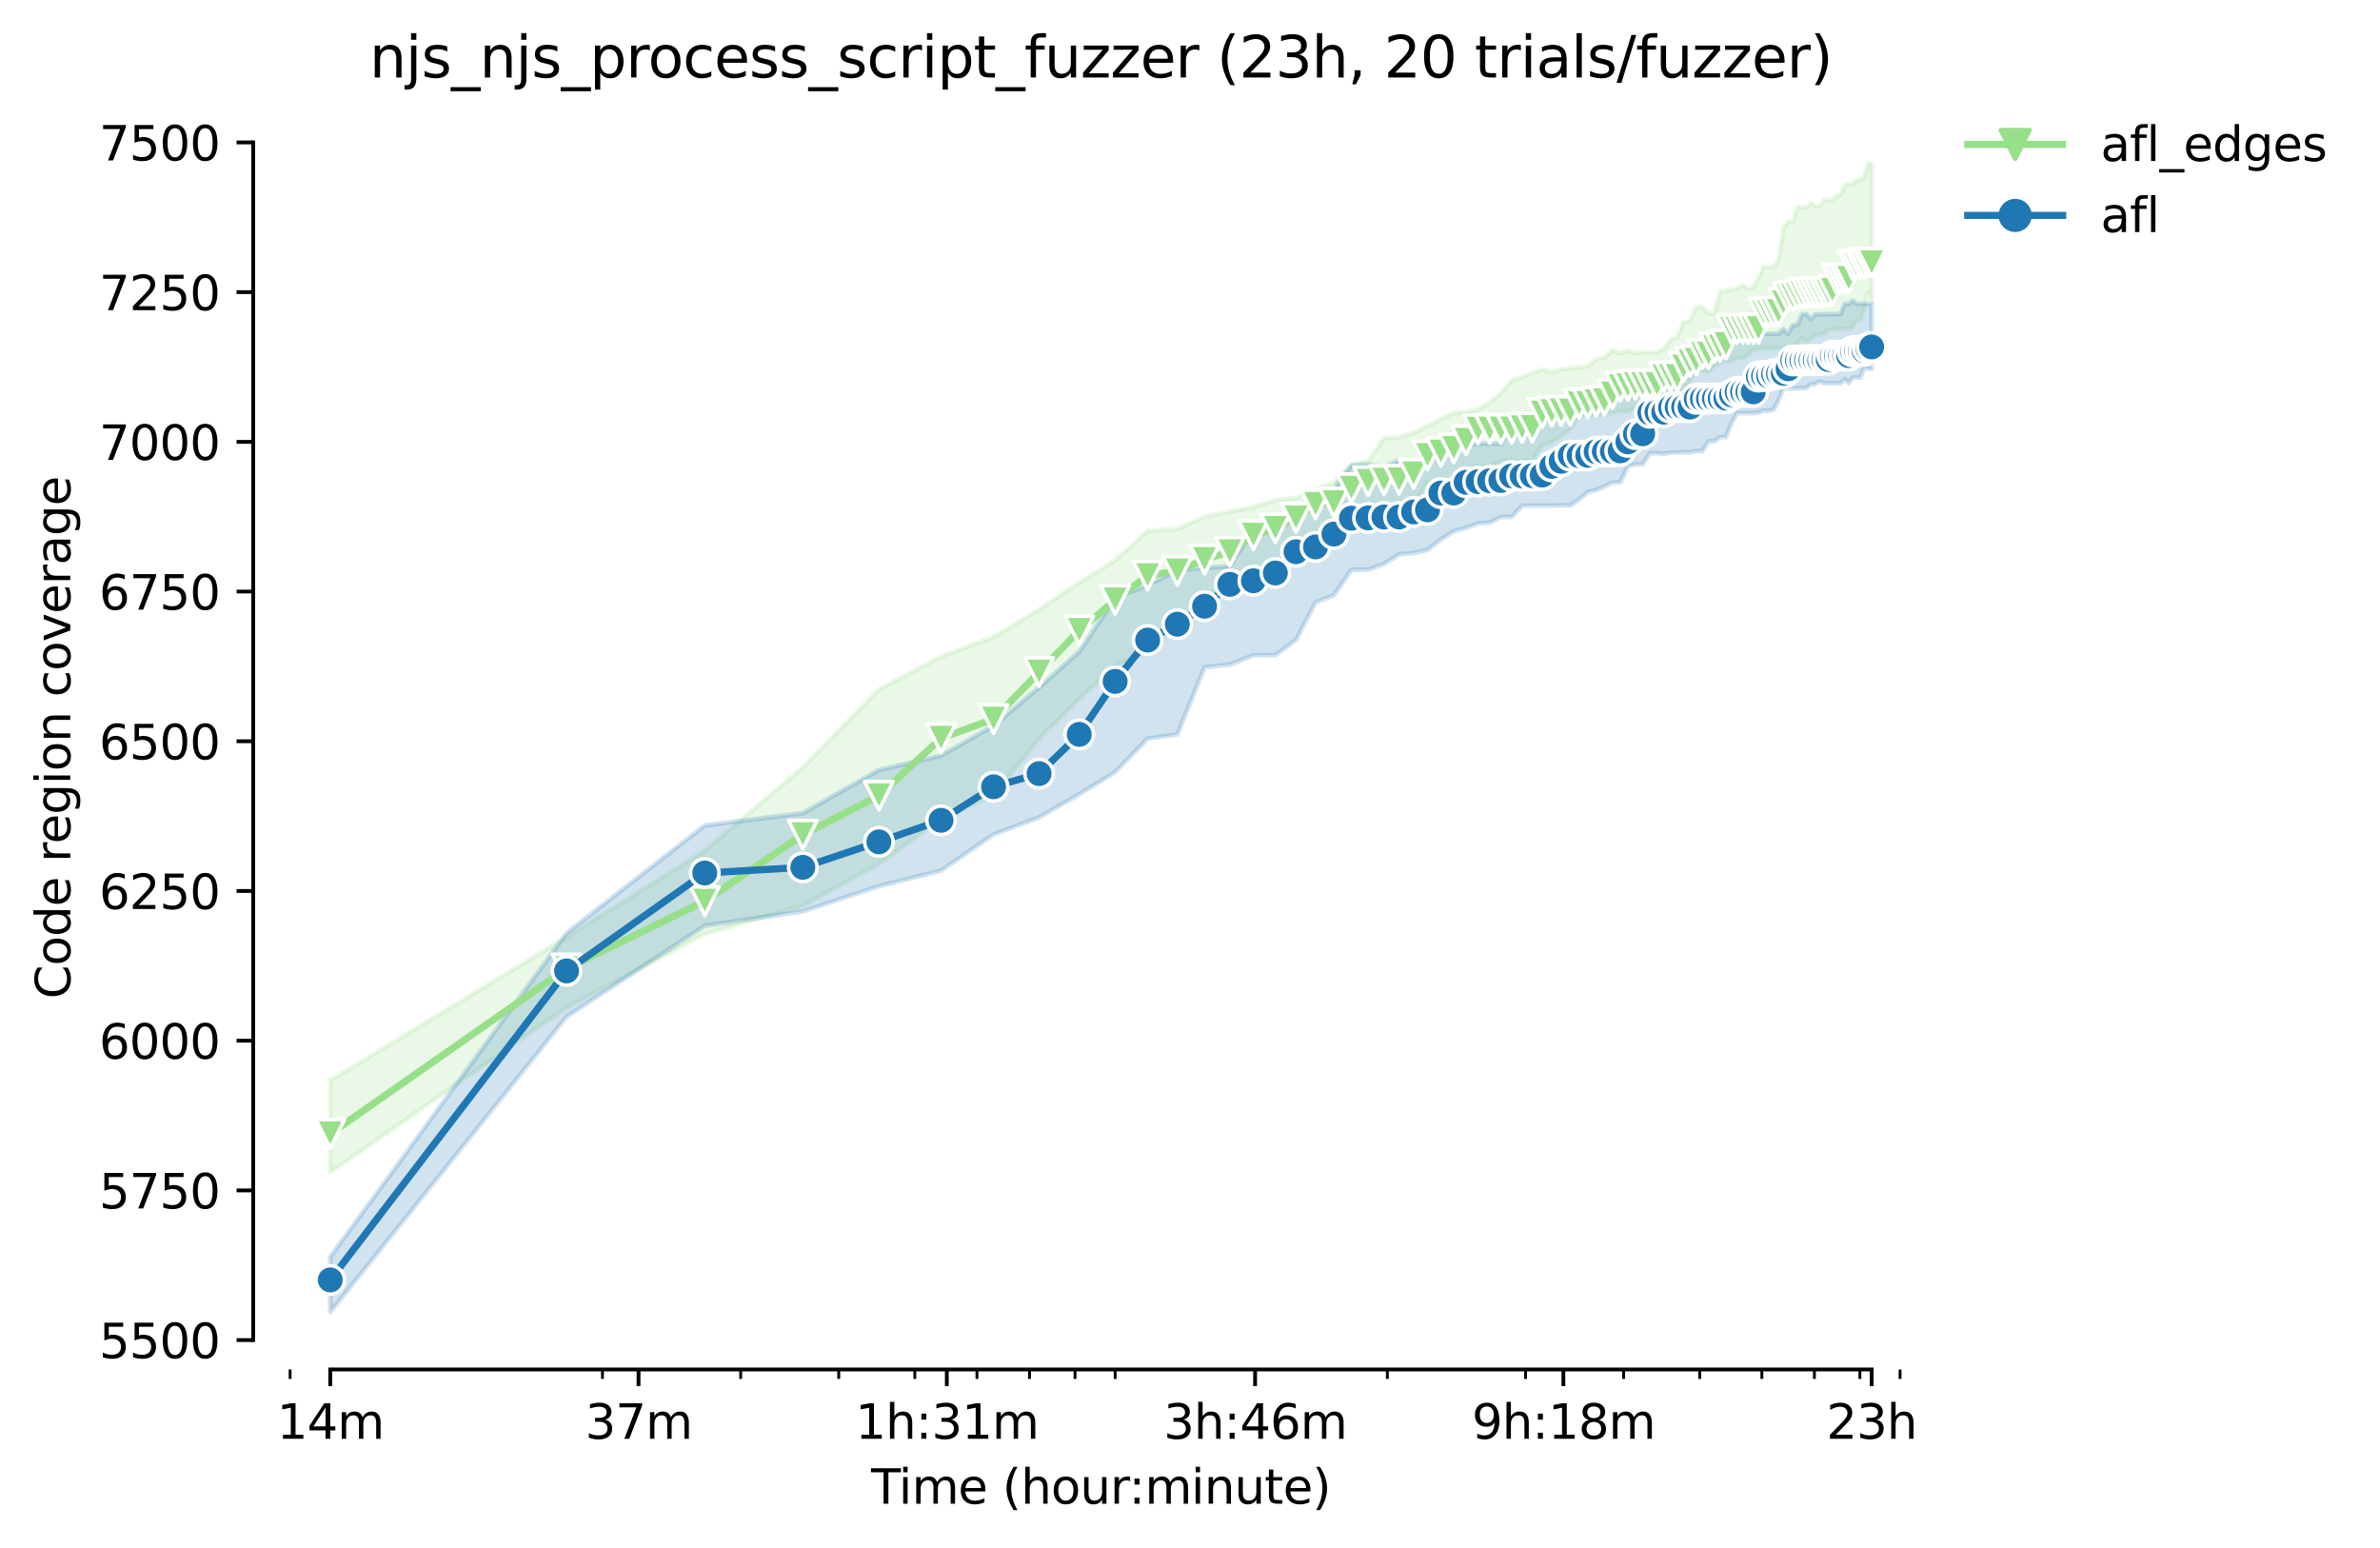 <?xml version="1.0" encoding="utf-8" standalone="no"?>
<!DOCTYPE svg PUBLIC "-//W3C//DTD SVG 1.1//EN"
  "http://www.w3.org/Graphics/SVG/1.1/DTD/svg11.dtd">
<svg height="325.986pt" version="1.1" viewBox="0 0 501.287 325.986" width="501.287pt" xmlns="http://www.w3.org/2000/svg" xmlns:xlink="http://www.w3.org/1999/xlink">
 <defs>
  <style type="text/css">*{stroke-linecap:butt;stroke-linejoin:round;}</style>
 </defs>
 <g id="figure_1">
  <g id="patch_1">
   <path d="M 0 325.986 
L 501.287 325.986 
L 501.287 0 
L 0 0 
z
" style="fill:#ffffff;"/>
  </g>
  <g id="axes_1">
   <g id="patch_2">
    <path d="M 53.328 288.43 
L 410.448 288.43 
L 410.448 22.318 
L 53.328 22.318 
z
" style="fill:#ffffff;"/>
   </g>
   <g id="PolyCollection_1">
    <defs>
     <path d="M 69.561 -98.412 
L 69.561 -79.052 
L 119.327 -113.799 
L 148.439 -129.25 
L 169.094 -135.241 
L 185.115 -144.006 
L 198.205 -153.529 
L 209.273 -158.448 
L 218.86 -170.366 
L 227.317 -178.817 
L 234.881 -185.69 
L 241.724 -188.781 
L 247.972 -194.519 
L 253.719 -200.132 
L 259.039 -203.159 
L 263.993 -203.537 
L 268.627 -205.492 
L 272.979 -209.15 
L 277.083 -212.051 
L 280.965 -212.366 
L 284.648 -215.014 
L 288.151 -216.591 
L 291.491 -217.032 
L 294.682 -218.231 
L 297.738 -219.681 
L 300.669 -224.411 
L 303.485 -224.627 
L 306.195 -224.789 
L 308.806 -226.933 
L 311.325 -227.753 
L 313.759 -227.753 
L 316.114 -228.888 
L 318.393 -228.888 
L 320.602 -228.888 
L 322.746 -228.951 
L 324.827 -232.294 
L 326.85 -232.735 
L 328.817 -234.185 
L 330.732 -235.636 
L 332.597 -238.348 
L 334.414 -238.411 
L 336.187 -238.474 
L 337.917 -238.6 
L 339.607 -238.978 
L 341.257 -239.418 
L 342.871 -239.357 
L 344.449 -239.987 
L 345.993 -240.555 
L 347.505 -240.618 
L 348.985 -240.807 
L 350.436 -240.807 
L 351.857 -243.266 
L 353.252 -243.266 
L 354.619 -244.654 
L 355.961 -245.77 
L 357.279 -247.807 
L 358.572 -247.807 
L 359.843 -247.681 
L 361.092 -248.816 
L 362.319 -249.636 
L 363.526 -249.888 
L 364.713 -249.888 
L 365.88 -250.582 
L 367.029 -250.582 
L 368.16 -251.212 
L 369.273 -252.221 
L 370.369 -252.347 
L 371.449 -252.6 
L 372.512 -252.6 
L 373.56 -252.6 
L 374.594 -252.663 
L 375.612 -252.663 
L 376.616 -252.789 
L 377.606 -253.23 
L 378.583 -253.735 
L 379.547 -254.744 
L 380.498 -254.05 
L 381.437 -254.744 
L 382.363 -255.437 
L 383.278 -255.437 
L 384.181 -255.816 
L 385.073 -256.573 
L 385.954 -256.636 
L 386.824 -256.636 
L 387.684 -256.636 
L 388.534 -256.762 
L 389.373 -256.762 
L 390.203 -256.825 
L 391.024 -258.654 
L 391.835 -258.654 
L 392.637 -260.861 
L 393.431 -264.329 
L 394.215 -262.437 
L 394.215 -291.572 
L 394.215 -291.572 
L 393.431 -291.572 
L 392.637 -288.798 
L 391.835 -288.041 
L 391.024 -288.041 
L 390.203 -287.221 
L 389.373 -287.221 
L 388.534 -286.969 
L 387.684 -284.888 
L 386.824 -284.888 
L 385.954 -283.901 
L 385.073 -283.879 
L 384.181 -283.879 
L 383.278 -282.617 
L 382.363 -282.617 
L 381.437 -283.248 
L 380.498 -282.365 
L 379.547 -282.365 
L 378.583 -282.302 
L 377.606 -279.338 
L 376.616 -279.338 
L 375.612 -277.888 
L 374.594 -271.266 
L 373.56 -269.753 
L 372.512 -269.753 
L 371.449 -269.753 
L 370.369 -267.545 
L 369.273 -265.464 
L 368.16 -265.149 
L 367.029 -265.961 
L 365.88 -265.149 
L 364.713 -265.086 
L 363.526 -264.709 
L 362.319 -264.708 
L 361.092 -260.041 
L 359.843 -260.041 
L 358.572 -261.302 
L 357.279 -261.302 
L 355.961 -258.464 
L 354.619 -258.086 
L 353.252 -255.122 
L 351.857 -254.444 
L 350.436 -252.537 
L 348.985 -251.78 
L 347.505 -251.78 
L 345.993 -251.78 
L 344.449 -251.654 
L 342.871 -252.221 
L 341.257 -251.591 
L 339.607 -252.221 
L 337.917 -250.582 
L 336.187 -250.329 
L 334.414 -248.816 
L 332.597 -248.564 
L 330.732 -248.438 
L 328.817 -248.192 
L 326.85 -247.632 
L 324.827 -248.185 
L 322.746 -247.429 
L 320.602 -246.546 
L 318.393 -245.915 
L 316.114 -243.14 
L 313.759 -241.248 
L 311.325 -239.672 
L 308.806 -239.23 
L 306.195 -239.104 
L 303.485 -237.717 
L 300.669 -236.267 
L 297.738 -234.816 
L 294.682 -233.933 
L 291.491 -233.681 
L 288.151 -228.888 
L 284.648 -228.131 
L 280.965 -224.411 
L 277.083 -222.907 
L 272.979 -221.132 
L 268.627 -220.69 
L 263.993 -219.177 
L 259.039 -218.231 
L 253.719 -217.159 
L 247.972 -214.573 
L 241.724 -214.195 
L 234.881 -207.952 
L 227.317 -203.285 
L 218.86 -197.609 
L 209.273 -191.808 
L 198.205 -187.708 
L 185.115 -180.772 
L 169.094 -164.375 
L 148.439 -146.844 
L 119.327 -128.619 
L 69.561 -98.412 
z
" id="mc710b5789b" style="stroke:#98df8a;stroke-opacity:0.2;"/>
    </defs>
    <g clip-path="url(#p5fe0ce8b3c)">
     <use style="fill:#98df8a;fill-opacity:0.2;stroke:#98df8a;stroke-opacity:0.2;" x="0" xlink:href="#mc710b5789b" y="325.986"/>
    </g>
   </g>
   <g id="PolyCollection_2">
    <defs>
     <path d="M 69.561 -61.268 
L 69.561 -49.652 
L 119.327 -111.844 
L 148.439 -131 
L 169.094 -134.042 
L 185.115 -139.34 
L 198.205 -142.619 
L 209.273 -150.249 
L 218.86 -153.841 
L 227.317 -158.7 
L 234.881 -163.366 
L 241.724 -170.429 
L 247.972 -171.312 
L 253.719 -185.438 
L 259.039 -186.006 
L 263.993 -187.978 
L 268.627 -188.024 
L 272.979 -191.24 
L 277.083 -199.123 
L 280.965 -200.636 
L 284.648 -205.997 
L 288.151 -205.997 
L 291.491 -207.195 
L 294.682 -209.213 
L 297.738 -209.528 
L 300.669 -210.159 
L 303.485 -212.366 
L 306.195 -214.069 
L 308.806 -214.825 
L 311.325 -215.76 
L 313.759 -215.897 
L 316.114 -217.096 
L 318.393 -217.096 
L 320.602 -219.467 
L 322.746 -219.492 
L 324.827 -219.492 
L 326.85 -219.492 
L 328.817 -219.555 
L 330.732 -219.555 
L 332.597 -220.816 
L 334.414 -222.33 
L 336.187 -222.771 
L 337.917 -223.528 
L 339.607 -224.348 
L 341.257 -224.408 
L 342.871 -227.753 
L 344.449 -228.195 
L 345.993 -228.195 
L 347.505 -230.528 
L 348.985 -230.528 
L 350.436 -230.402 
L 351.857 -230.654 
L 353.252 -230.654 
L 354.619 -230.717 
L 355.961 -230.717 
L 357.279 -230.969 
L 358.572 -230.969 
L 359.843 -233.05 
L 361.092 -233.05 
L 362.319 -233.933 
L 363.526 -233.933 
L 364.713 -236.897 
L 365.88 -238.978 
L 367.029 -238.969 
L 368.16 -238.978 
L 369.273 -238.978 
L 370.369 -239.104 
L 371.449 -239.483 
L 372.512 -239.483 
L 373.56 -239.735 
L 374.594 -241.627 
L 375.612 -244.149 
L 376.616 -244.149 
L 377.606 -244.212 
L 378.583 -244.212 
L 379.547 -244.212 
L 380.498 -244.275 
L 381.437 -245.095 
L 382.363 -245.095 
L 383.278 -245.649 
L 384.181 -245.284 
L 385.073 -245.284 
L 385.954 -245.284 
L 386.824 -245.284 
L 387.684 -245.284 
L 388.534 -246.104 
L 389.373 -245.284 
L 390.203 -246.483 
L 391.024 -246.483 
L 391.835 -246.483 
L 392.637 -248.501 
L 393.431 -248.311 
L 394.215 -248.311 
L 394.215 -261.996 
L 394.215 -261.996 
L 393.431 -261.996 
L 392.637 -262.013 
L 391.835 -261.996 
L 391.024 -261.996 
L 390.203 -262.69 
L 389.373 -261.996 
L 388.534 -261.996 
L 387.684 -259.852 
L 386.824 -259.852 
L 385.954 -259.789 
L 385.073 -259.823 
L 384.181 -259.789 
L 383.278 -259.789 
L 382.363 -259.789 
L 381.437 -258.799 
L 380.498 -259.789 
L 379.547 -259.808 
L 378.583 -257.582 
L 377.606 -257.519 
L 376.616 -255.69 
L 375.612 -256.636 
L 374.594 -255.69 
L 373.56 -255.69 
L 372.512 -255.69 
L 371.449 -255.69 
L 370.369 -255.69 
L 369.273 -255.69 
L 368.16 -255.69 
L 367.029 -253.924 
L 365.88 -253.798 
L 364.713 -253.798 
L 363.526 -253.798 
L 362.319 -253.798 
L 361.092 -254.492 
L 359.843 -253.798 
L 358.572 -253.735 
L 357.279 -253.736 
L 355.961 -252.852 
L 354.619 -252.852 
L 353.252 -249.32 
L 351.857 -248.627 
L 350.436 -247.176 
L 348.985 -247.176 
L 347.505 -245.937 
L 345.993 -243.393 
L 344.449 -242.825 
L 342.871 -242.825 
L 341.257 -242.825 
L 339.607 -243.266 
L 337.917 -242.762 
L 336.187 -240.689 
L 334.414 -240.429 
L 332.597 -240.246 
L 330.732 -241.501 
L 328.817 -237.906 
L 326.85 -237.78 
L 324.827 -237.276 
L 322.746 -236.708 
L 320.602 -235.384 
L 318.393 -236.645 
L 316.114 -232.546 
L 313.759 -232.546 
L 311.325 -232.546 
L 308.806 -232.429 
L 306.195 -232.357 
L 303.485 -232.104 
L 300.669 -229.708 
L 297.738 -228.04 
L 294.682 -229.077 
L 291.491 -227.659 
L 288.151 -228.195 
L 284.648 -227.942 
L 280.965 -223.023 
L 277.083 -220.501 
L 272.979 -216.843 
L 268.627 -214.51 
L 263.993 -214.447 
L 259.039 -206.753 
L 253.719 -206.438 
L 247.972 -205.807 
L 241.724 -202.78 
L 234.881 -200.006 
L 227.317 -188.717 
L 218.86 -181.213 
L 209.273 -173.141 
L 198.205 -166.835 
L 185.115 -163.808 
L 169.094 -154.727 
L 148.439 -152.141 
L 119.327 -129.439 
L 69.561 -61.268 
z
" id="m9c187f0f5a" style="stroke:#1f77b4;stroke-opacity:0.2;"/>
    </defs>
    <g clip-path="url(#p5fe0ce8b3c)">
     <use style="fill:#1f77b4;fill-opacity:0.2;stroke:#1f77b4;stroke-opacity:0.2;" x="0" xlink:href="#m9c187f0f5a" y="325.986"/>
    </g>
   </g>
   <g id="matplotlib.axis_1">
    <g id="xtick_1">
     <g id="line2d_1">
      <defs>
       <path d="M 0 0 
L 0 3.5 
" id="mcf824cfdf8" style="stroke:#000000;stroke-width:0.8;"/>
      </defs>
      <g>
       <use style="stroke:#000000;stroke-width:0.8;" x="69.561" xlink:href="#mcf824cfdf8" y="288.43"/>
      </g>
     </g>
     <g id="text_1">
      <!-- 14m -->
      <g transform="translate(58.328 303.029)scale(0.1 -0.1)">
       <defs>
        <path d="M 794 531 
L 1825 531 
L 1825 4091 
L 703 3866 
L 703 4441 
L 1819 4666 
L 2450 4666 
L 2450 531 
L 3481 531 
L 3481 0 
L 794 0 
L 794 531 
z
" id="DejaVuSans-31" transform="scale(0.016)"/>
        <path d="M 2419 4116 
L 825 1625 
L 2419 1625 
L 2419 4116 
z
M 2253 4666 
L 3047 4666 
L 3047 1625 
L 3713 1625 
L 3713 1100 
L 3047 1100 
L 3047 0 
L 2419 0 
L 2419 1100 
L 313 1100 
L 313 1709 
L 2253 4666 
z
" id="DejaVuSans-34" transform="scale(0.016)"/>
        <path d="M 3328 2828 
Q 3544 3216 3844 3400 
Q 4144 3584 4550 3584 
Q 5097 3584 5394 3201 
Q 5691 2819 5691 2113 
L 5691 0 
L 5113 0 
L 5113 2094 
Q 5113 2597 4934 2840 
Q 4756 3084 4391 3084 
Q 3944 3084 3684 2787 
Q 3425 2491 3425 1978 
L 3425 0 
L 2847 0 
L 2847 2094 
Q 2847 2600 2669 2842 
Q 2491 3084 2119 3084 
Q 1678 3084 1418 2786 
Q 1159 2488 1159 1978 
L 1159 0 
L 581 0 
L 581 3500 
L 1159 3500 
L 1159 2956 
Q 1356 3278 1631 3431 
Q 1906 3584 2284 3584 
Q 2666 3584 2933 3390 
Q 3200 3197 3328 2828 
z
" id="DejaVuSans-6d" transform="scale(0.016)"/>
       </defs>
       <use xlink:href="#DejaVuSans-31"/>
       <use x="63.623" xlink:href="#DejaVuSans-34"/>
       <use x="127.246" xlink:href="#DejaVuSans-6d"/>
      </g>
     </g>
    </g>
    <g id="xtick_2">
     <g id="line2d_2">
      <g>
       <use style="stroke:#000000;stroke-width:0.8;" x="134.492" xlink:href="#mcf824cfdf8" y="288.43"/>
      </g>
     </g>
     <g id="text_2">
      <!-- 37m -->
      <g transform="translate(123.259 303.029)scale(0.1 -0.1)">
       <defs>
        <path d="M 2597 2516 
Q 3050 2419 3304 2112 
Q 3559 1806 3559 1356 
Q 3559 666 3084 287 
Q 2609 -91 1734 -91 
Q 1441 -91 1130 -33 
Q 819 25 488 141 
L 488 750 
Q 750 597 1062 519 
Q 1375 441 1716 441 
Q 2309 441 2620 675 
Q 2931 909 2931 1356 
Q 2931 1769 2642 2001 
Q 2353 2234 1838 2234 
L 1294 2234 
L 1294 2753 
L 1863 2753 
Q 2328 2753 2575 2939 
Q 2822 3125 2822 3475 
Q 2822 3834 2567 4026 
Q 2313 4219 1838 4219 
Q 1578 4219 1281 4162 
Q 984 4106 628 3988 
L 628 4550 
Q 988 4650 1302 4700 
Q 1616 4750 1894 4750 
Q 2613 4750 3031 4423 
Q 3450 4097 3450 3541 
Q 3450 3153 3228 2886 
Q 3006 2619 2597 2516 
z
" id="DejaVuSans-33" transform="scale(0.016)"/>
        <path d="M 525 4666 
L 3525 4666 
L 3525 4397 
L 1831 0 
L 1172 0 
L 2766 4134 
L 525 4134 
L 525 4666 
z
" id="DejaVuSans-37" transform="scale(0.016)"/>
       </defs>
       <use xlink:href="#DejaVuSans-33"/>
       <use x="63.623" xlink:href="#DejaVuSans-37"/>
       <use x="127.246" xlink:href="#DejaVuSans-6d"/>
      </g>
     </g>
    </g>
    <g id="xtick_3">
     <g id="line2d_3">
      <g>
       <use style="stroke:#000000;stroke-width:0.8;" x="199.423" xlink:href="#mcf824cfdf8" y="288.43"/>
      </g>
     </g>
     <g id="text_3">
      <!-- 1h:31m -->
      <g transform="translate(180.156 303.029)scale(0.1 -0.1)">
       <defs>
        <path d="M 3513 2113 
L 3513 0 
L 2938 0 
L 2938 2094 
Q 2938 2591 2744 2837 
Q 2550 3084 2163 3084 
Q 1697 3084 1428 2787 
Q 1159 2491 1159 1978 
L 1159 0 
L 581 0 
L 581 4863 
L 1159 4863 
L 1159 2956 
Q 1366 3272 1645 3428 
Q 1925 3584 2291 3584 
Q 2894 3584 3203 3211 
Q 3513 2838 3513 2113 
z
" id="DejaVuSans-68" transform="scale(0.016)"/>
        <path d="M 750 794 
L 1409 794 
L 1409 0 
L 750 0 
L 750 794 
z
M 750 3309 
L 1409 3309 
L 1409 2516 
L 750 2516 
L 750 3309 
z
" id="DejaVuSans-3a" transform="scale(0.016)"/>
       </defs>
       <use xlink:href="#DejaVuSans-31"/>
       <use x="63.623" xlink:href="#DejaVuSans-68"/>
       <use x="127.002" xlink:href="#DejaVuSans-3a"/>
       <use x="160.693" xlink:href="#DejaVuSans-33"/>
       <use x="224.316" xlink:href="#DejaVuSans-31"/>
       <use x="287.939" xlink:href="#DejaVuSans-6d"/>
      </g>
     </g>
    </g>
    <g id="xtick_4">
     <g id="line2d_4">
      <g>
       <use style="stroke:#000000;stroke-width:0.8;" x="264.354" xlink:href="#mcf824cfdf8" y="288.43"/>
      </g>
     </g>
     <g id="text_4">
      <!-- 3h:46m -->
      <g transform="translate(245.087 303.029)scale(0.1 -0.1)">
       <defs>
        <path d="M 2113 2584 
Q 1688 2584 1439 2293 
Q 1191 2003 1191 1497 
Q 1191 994 1439 701 
Q 1688 409 2113 409 
Q 2538 409 2786 701 
Q 3034 994 3034 1497 
Q 3034 2003 2786 2293 
Q 2538 2584 2113 2584 
z
M 3366 4563 
L 3366 3988 
Q 3128 4100 2886 4159 
Q 2644 4219 2406 4219 
Q 1781 4219 1451 3797 
Q 1122 3375 1075 2522 
Q 1259 2794 1537 2939 
Q 1816 3084 2150 3084 
Q 2853 3084 3261 2657 
Q 3669 2231 3669 1497 
Q 3669 778 3244 343 
Q 2819 -91 2113 -91 
Q 1303 -91 875 529 
Q 447 1150 447 2328 
Q 447 3434 972 4092 
Q 1497 4750 2381 4750 
Q 2619 4750 2861 4703 
Q 3103 4656 3366 4563 
z
" id="DejaVuSans-36" transform="scale(0.016)"/>
       </defs>
       <use xlink:href="#DejaVuSans-33"/>
       <use x="63.623" xlink:href="#DejaVuSans-68"/>
       <use x="127.002" xlink:href="#DejaVuSans-3a"/>
       <use x="160.693" xlink:href="#DejaVuSans-34"/>
       <use x="224.316" xlink:href="#DejaVuSans-36"/>
       <use x="287.939" xlink:href="#DejaVuSans-6d"/>
      </g>
     </g>
    </g>
    <g id="xtick_5">
     <g id="line2d_5">
      <g>
       <use style="stroke:#000000;stroke-width:0.8;" x="329.285" xlink:href="#mcf824cfdf8" y="288.43"/>
      </g>
     </g>
     <g id="text_5">
      <!-- 9h:18m -->
      <g transform="translate(310.018 303.029)scale(0.1 -0.1)">
       <defs>
        <path d="M 703 97 
L 703 672 
Q 941 559 1184 500 
Q 1428 441 1663 441 
Q 2288 441 2617 861 
Q 2947 1281 2994 2138 
Q 2813 1869 2534 1725 
Q 2256 1581 1919 1581 
Q 1219 1581 811 2004 
Q 403 2428 403 3163 
Q 403 3881 828 4315 
Q 1253 4750 1959 4750 
Q 2769 4750 3195 4129 
Q 3622 3509 3622 2328 
Q 3622 1225 3098 567 
Q 2575 -91 1691 -91 
Q 1453 -91 1209 -44 
Q 966 3 703 97 
z
M 1959 2075 
Q 2384 2075 2632 2365 
Q 2881 2656 2881 3163 
Q 2881 3666 2632 3958 
Q 2384 4250 1959 4250 
Q 1534 4250 1286 3958 
Q 1038 3666 1038 3163 
Q 1038 2656 1286 2365 
Q 1534 2075 1959 2075 
z
" id="DejaVuSans-39" transform="scale(0.016)"/>
        <path d="M 2034 2216 
Q 1584 2216 1326 1975 
Q 1069 1734 1069 1313 
Q 1069 891 1326 650 
Q 1584 409 2034 409 
Q 2484 409 2743 651 
Q 3003 894 3003 1313 
Q 3003 1734 2745 1975 
Q 2488 2216 2034 2216 
z
M 1403 2484 
Q 997 2584 770 2862 
Q 544 3141 544 3541 
Q 544 4100 942 4425 
Q 1341 4750 2034 4750 
Q 2731 4750 3128 4425 
Q 3525 4100 3525 3541 
Q 3525 3141 3298 2862 
Q 3072 2584 2669 2484 
Q 3125 2378 3379 2068 
Q 3634 1759 3634 1313 
Q 3634 634 3220 271 
Q 2806 -91 2034 -91 
Q 1263 -91 848 271 
Q 434 634 434 1313 
Q 434 1759 690 2068 
Q 947 2378 1403 2484 
z
M 1172 3481 
Q 1172 3119 1398 2916 
Q 1625 2713 2034 2713 
Q 2441 2713 2670 2916 
Q 2900 3119 2900 3481 
Q 2900 3844 2670 4047 
Q 2441 4250 2034 4250 
Q 1625 4250 1398 4047 
Q 1172 3844 1172 3481 
z
" id="DejaVuSans-38" transform="scale(0.016)"/>
       </defs>
       <use xlink:href="#DejaVuSans-39"/>
       <use x="63.623" xlink:href="#DejaVuSans-68"/>
       <use x="127.002" xlink:href="#DejaVuSans-3a"/>
       <use x="160.693" xlink:href="#DejaVuSans-31"/>
       <use x="224.316" xlink:href="#DejaVuSans-38"/>
       <use x="287.939" xlink:href="#DejaVuSans-6d"/>
      </g>
     </g>
    </g>
    <g id="xtick_6">
     <g id="line2d_6">
      <g>
       <use style="stroke:#000000;stroke-width:0.8;" x="394.216" xlink:href="#mcf824cfdf8" y="288.43"/>
      </g>
     </g>
     <g id="text_6">
      <!-- 23h -->
      <g transform="translate(384.685 303.029)scale(0.1 -0.1)">
       <defs>
        <path d="M 1228 531 
L 3431 531 
L 3431 0 
L 469 0 
L 469 531 
Q 828 903 1448 1529 
Q 2069 2156 2228 2338 
Q 2531 2678 2651 2914 
Q 2772 3150 2772 3378 
Q 2772 3750 2511 3984 
Q 2250 4219 1831 4219 
Q 1534 4219 1204 4116 
Q 875 4013 500 3803 
L 500 4441 
Q 881 4594 1212 4672 
Q 1544 4750 1819 4750 
Q 2544 4750 2975 4387 
Q 3406 4025 3406 3419 
Q 3406 3131 3298 2873 
Q 3191 2616 2906 2266 
Q 2828 2175 2409 1742 
Q 1991 1309 1228 531 
z
" id="DejaVuSans-32" transform="scale(0.016)"/>
       </defs>
       <use xlink:href="#DejaVuSans-32"/>
       <use x="63.623" xlink:href="#DejaVuSans-33"/>
       <use x="127.246" xlink:href="#DejaVuSans-68"/>
      </g>
     </g>
    </g>
    <g id="xtick_7">
     <g id="line2d_7">
      <defs>
       <path d="M 0 0 
L 0 2 
" id="mee76ded4fd" style="stroke:#000000;stroke-width:0.6;"/>
      </defs>
      <g>
       <use style="stroke:#000000;stroke-width:0.6;" x="61.104" xlink:href="#mee76ded4fd" y="288.43"/>
      </g>
     </g>
    </g>
    <g id="xtick_8">
     <g id="line2d_8">
      <g>
       <use style="stroke:#000000;stroke-width:0.6;" x="126.892" xlink:href="#mee76ded4fd" y="288.43"/>
      </g>
     </g>
    </g>
    <g id="xtick_9">
     <g id="line2d_9">
      <g>
       <use style="stroke:#000000;stroke-width:0.6;" x="156.003" xlink:href="#mee76ded4fd" y="288.43"/>
      </g>
     </g>
    </g>
    <g id="xtick_10">
     <g id="line2d_10">
      <g>
       <use style="stroke:#000000;stroke-width:0.6;" x="176.658" xlink:href="#mee76ded4fd" y="288.43"/>
      </g>
     </g>
    </g>
    <g id="xtick_11">
     <g id="line2d_11">
      <g>
       <use style="stroke:#000000;stroke-width:0.6;" x="192.68" xlink:href="#mee76ded4fd" y="288.43"/>
      </g>
     </g>
    </g>
    <g id="xtick_12">
     <g id="line2d_12">
      <g>
       <use style="stroke:#000000;stroke-width:0.6;" x="205.77" xlink:href="#mee76ded4fd" y="288.43"/>
      </g>
     </g>
    </g>
    <g id="xtick_13">
     <g id="line2d_13">
      <g>
       <use style="stroke:#000000;stroke-width:0.6;" x="216.838" xlink:href="#mee76ded4fd" y="288.43"/>
      </g>
     </g>
    </g>
    <g id="xtick_14">
     <g id="line2d_14">
      <g>
       <use style="stroke:#000000;stroke-width:0.6;" x="226.425" xlink:href="#mee76ded4fd" y="288.43"/>
      </g>
     </g>
    </g>
    <g id="xtick_15">
     <g id="line2d_15">
      <g>
       <use style="stroke:#000000;stroke-width:0.6;" x="234.881" xlink:href="#mee76ded4fd" y="288.43"/>
      </g>
     </g>
    </g>
    <g id="xtick_16">
     <g id="line2d_16">
      <g>
       <use style="stroke:#000000;stroke-width:0.6;" x="292.213" xlink:href="#mee76ded4fd" y="288.43"/>
      </g>
     </g>
    </g>
    <g id="xtick_17">
     <g id="line2d_17">
      <g>
       <use style="stroke:#000000;stroke-width:0.6;" x="321.324" xlink:href="#mee76ded4fd" y="288.43"/>
      </g>
     </g>
    </g>
    <g id="xtick_18">
     <g id="line2d_18">
      <g>
       <use style="stroke:#000000;stroke-width:0.6;" x="341.979" xlink:href="#mee76ded4fd" y="288.43"/>
      </g>
     </g>
    </g>
    <g id="xtick_19">
     <g id="line2d_19">
      <g>
       <use style="stroke:#000000;stroke-width:0.6;" x="358" xlink:href="#mee76ded4fd" y="288.43"/>
      </g>
     </g>
    </g>
    <g id="xtick_20">
     <g id="line2d_20">
      <g>
       <use style="stroke:#000000;stroke-width:0.6;" x="371.091" xlink:href="#mee76ded4fd" y="288.43"/>
      </g>
     </g>
    </g>
    <g id="xtick_21">
     <g id="line2d_21">
      <g>
       <use style="stroke:#000000;stroke-width:0.6;" x="382.158" xlink:href="#mee76ded4fd" y="288.43"/>
      </g>
     </g>
    </g>
    <g id="xtick_22">
     <g id="line2d_22">
      <g>
       <use style="stroke:#000000;stroke-width:0.6;" x="391.745" xlink:href="#mee76ded4fd" y="288.43"/>
      </g>
     </g>
    </g>
    <g id="xtick_23">
     <g id="line2d_23">
      <g>
       <use style="stroke:#000000;stroke-width:0.6;" x="400.202" xlink:href="#mee76ded4fd" y="288.43"/>
      </g>
     </g>
    </g>
    <g id="text_7">
     <!-- Time (hour:minute) -->
     <g transform="translate(183.481 316.707)scale(0.1 -0.1)">
      <defs>
       <path d="M -19 4666 
L 3928 4666 
L 3928 4134 
L 2272 4134 
L 2272 0 
L 1638 0 
L 1638 4134 
L -19 4134 
L -19 4666 
z
" id="DejaVuSans-54" transform="scale(0.016)"/>
       <path d="M 603 3500 
L 1178 3500 
L 1178 0 
L 603 0 
L 603 3500 
z
M 603 4863 
L 1178 4863 
L 1178 4134 
L 603 4134 
L 603 4863 
z
" id="DejaVuSans-69" transform="scale(0.016)"/>
       <path d="M 3597 1894 
L 3597 1613 
L 953 1613 
Q 991 1019 1311 708 
Q 1631 397 2203 397 
Q 2534 397 2845 478 
Q 3156 559 3463 722 
L 3463 178 
Q 3153 47 2828 -22 
Q 2503 -91 2169 -91 
Q 1331 -91 842 396 
Q 353 884 353 1716 
Q 353 2575 817 3079 
Q 1281 3584 2069 3584 
Q 2775 3584 3186 3129 
Q 3597 2675 3597 1894 
z
M 3022 2063 
Q 3016 2534 2758 2815 
Q 2500 3097 2075 3097 
Q 1594 3097 1305 2825 
Q 1016 2553 972 2059 
L 3022 2063 
z
" id="DejaVuSans-65" transform="scale(0.016)"/>
       <path id="DejaVuSans-20" transform="scale(0.016)"/>
       <path d="M 1984 4856 
Q 1566 4138 1362 3434 
Q 1159 2731 1159 2009 
Q 1159 1288 1364 580 
Q 1569 -128 1984 -844 
L 1484 -844 
Q 1016 -109 783 600 
Q 550 1309 550 2009 
Q 550 2706 781 3412 
Q 1013 4119 1484 4856 
L 1984 4856 
z
" id="DejaVuSans-28" transform="scale(0.016)"/>
       <path d="M 1959 3097 
Q 1497 3097 1228 2736 
Q 959 2375 959 1747 
Q 959 1119 1226 758 
Q 1494 397 1959 397 
Q 2419 397 2687 759 
Q 2956 1122 2956 1747 
Q 2956 2369 2687 2733 
Q 2419 3097 1959 3097 
z
M 1959 3584 
Q 2709 3584 3137 3096 
Q 3566 2609 3566 1747 
Q 3566 888 3137 398 
Q 2709 -91 1959 -91 
Q 1206 -91 779 398 
Q 353 888 353 1747 
Q 353 2609 779 3096 
Q 1206 3584 1959 3584 
z
" id="DejaVuSans-6f" transform="scale(0.016)"/>
       <path d="M 544 1381 
L 544 3500 
L 1119 3500 
L 1119 1403 
Q 1119 906 1312 657 
Q 1506 409 1894 409 
Q 2359 409 2629 706 
Q 2900 1003 2900 1516 
L 2900 3500 
L 3475 3500 
L 3475 0 
L 2900 0 
L 2900 538 
Q 2691 219 2414 64 
Q 2138 -91 1772 -91 
Q 1169 -91 856 284 
Q 544 659 544 1381 
z
M 1991 3584 
L 1991 3584 
z
" id="DejaVuSans-75" transform="scale(0.016)"/>
       <path d="M 2631 2963 
Q 2534 3019 2420 3045 
Q 2306 3072 2169 3072 
Q 1681 3072 1420 2755 
Q 1159 2438 1159 1844 
L 1159 0 
L 581 0 
L 581 3500 
L 1159 3500 
L 1159 2956 
Q 1341 3275 1631 3429 
Q 1922 3584 2338 3584 
Q 2397 3584 2469 3576 
Q 2541 3569 2628 3553 
L 2631 2963 
z
" id="DejaVuSans-72" transform="scale(0.016)"/>
       <path d="M 3513 2113 
L 3513 0 
L 2938 0 
L 2938 2094 
Q 2938 2591 2744 2837 
Q 2550 3084 2163 3084 
Q 1697 3084 1428 2787 
Q 1159 2491 1159 1978 
L 1159 0 
L 581 0 
L 581 3500 
L 1159 3500 
L 1159 2956 
Q 1366 3272 1645 3428 
Q 1925 3584 2291 3584 
Q 2894 3584 3203 3211 
Q 3513 2838 3513 2113 
z
" id="DejaVuSans-6e" transform="scale(0.016)"/>
       <path d="M 1172 4494 
L 1172 3500 
L 2356 3500 
L 2356 3053 
L 1172 3053 
L 1172 1153 
Q 1172 725 1289 603 
Q 1406 481 1766 481 
L 2356 481 
L 2356 0 
L 1766 0 
Q 1100 0 847 248 
Q 594 497 594 1153 
L 594 3053 
L 172 3053 
L 172 3500 
L 594 3500 
L 594 4494 
L 1172 4494 
z
" id="DejaVuSans-74" transform="scale(0.016)"/>
       <path d="M 513 4856 
L 1013 4856 
Q 1481 4119 1714 3412 
Q 1947 2706 1947 2009 
Q 1947 1309 1714 600 
Q 1481 -109 1013 -844 
L 513 -844 
Q 928 -128 1133 580 
Q 1338 1288 1338 2009 
Q 1338 2731 1133 3434 
Q 928 4138 513 4856 
z
" id="DejaVuSans-29" transform="scale(0.016)"/>
      </defs>
      <use xlink:href="#DejaVuSans-54"/>
      <use x="57.959" xlink:href="#DejaVuSans-69"/>
      <use x="85.742" xlink:href="#DejaVuSans-6d"/>
      <use x="183.154" xlink:href="#DejaVuSans-65"/>
      <use x="244.678" xlink:href="#DejaVuSans-20"/>
      <use x="276.465" xlink:href="#DejaVuSans-28"/>
      <use x="315.479" xlink:href="#DejaVuSans-68"/>
      <use x="378.857" xlink:href="#DejaVuSans-6f"/>
      <use x="440.039" xlink:href="#DejaVuSans-75"/>
      <use x="503.418" xlink:href="#DejaVuSans-72"/>
      <use x="542.781" xlink:href="#DejaVuSans-3a"/>
      <use x="576.473" xlink:href="#DejaVuSans-6d"/>
      <use x="673.885" xlink:href="#DejaVuSans-69"/>
      <use x="701.668" xlink:href="#DejaVuSans-6e"/>
      <use x="765.047" xlink:href="#DejaVuSans-75"/>
      <use x="828.426" xlink:href="#DejaVuSans-74"/>
      <use x="867.635" xlink:href="#DejaVuSans-65"/>
      <use x="929.158" xlink:href="#DejaVuSans-29"/>
     </g>
    </g>
   </g>
   <g id="matplotlib.axis_2">
    <g id="ytick_1">
     <g id="line2d_24">
      <defs>
       <path d="M 0 0 
L -3.5 0 
" id="me3c0c1456b" style="stroke:#000000;stroke-width:0.8;"/>
      </defs>
      <g>
       <use style="stroke:#000000;stroke-width:0.8;" x="53.328" xlink:href="#me3c0c1456b" y="282.249"/>
      </g>
     </g>
     <g id="text_8">
      <!-- 5500 -->
      <g transform="translate(20.878 286.049)scale(0.1 -0.1)">
       <defs>
        <path d="M 691 4666 
L 3169 4666 
L 3169 4134 
L 1269 4134 
L 1269 2991 
Q 1406 3038 1543 3061 
Q 1681 3084 1819 3084 
Q 2600 3084 3056 2656 
Q 3513 2228 3513 1497 
Q 3513 744 3044 326 
Q 2575 -91 1722 -91 
Q 1428 -91 1123 -41 
Q 819 9 494 109 
L 494 744 
Q 775 591 1075 516 
Q 1375 441 1709 441 
Q 2250 441 2565 725 
Q 2881 1009 2881 1497 
Q 2881 1984 2565 2268 
Q 2250 2553 1709 2553 
Q 1456 2553 1204 2497 
Q 953 2441 691 2322 
L 691 4666 
z
" id="DejaVuSans-35" transform="scale(0.016)"/>
        <path d="M 2034 4250 
Q 1547 4250 1301 3770 
Q 1056 3291 1056 2328 
Q 1056 1369 1301 889 
Q 1547 409 2034 409 
Q 2525 409 2770 889 
Q 3016 1369 3016 2328 
Q 3016 3291 2770 3770 
Q 2525 4250 2034 4250 
z
M 2034 4750 
Q 2819 4750 3233 4129 
Q 3647 3509 3647 2328 
Q 3647 1150 3233 529 
Q 2819 -91 2034 -91 
Q 1250 -91 836 529 
Q 422 1150 422 2328 
Q 422 3509 836 4129 
Q 1250 4750 2034 4750 
z
" id="DejaVuSans-30" transform="scale(0.016)"/>
       </defs>
       <use xlink:href="#DejaVuSans-35"/>
       <use x="63.623" xlink:href="#DejaVuSans-35"/>
       <use x="127.246" xlink:href="#DejaVuSans-30"/>
       <use x="190.869" xlink:href="#DejaVuSans-30"/>
      </g>
     </g>
    </g>
    <g id="ytick_2">
     <g id="line2d_25">
      <g>
       <use style="stroke:#000000;stroke-width:0.8;" x="53.328" xlink:href="#me3c0c1456b" y="250.718"/>
      </g>
     </g>
     <g id="text_9">
      <!-- 5750 -->
      <g transform="translate(20.878 254.517)scale(0.1 -0.1)">
       <use xlink:href="#DejaVuSans-35"/>
       <use x="63.623" xlink:href="#DejaVuSans-37"/>
       <use x="127.246" xlink:href="#DejaVuSans-35"/>
       <use x="190.869" xlink:href="#DejaVuSans-30"/>
      </g>
     </g>
    </g>
    <g id="ytick_3">
     <g id="line2d_26">
      <g>
       <use style="stroke:#000000;stroke-width:0.8;" x="53.328" xlink:href="#me3c0c1456b" y="219.187"/>
      </g>
     </g>
     <g id="text_10">
      <!-- 6000 -->
      <g transform="translate(20.878 222.986)scale(0.1 -0.1)">
       <use xlink:href="#DejaVuSans-36"/>
       <use x="63.623" xlink:href="#DejaVuSans-30"/>
       <use x="127.246" xlink:href="#DejaVuSans-30"/>
       <use x="190.869" xlink:href="#DejaVuSans-30"/>
      </g>
     </g>
    </g>
    <g id="ytick_4">
     <g id="line2d_27">
      <g>
       <use style="stroke:#000000;stroke-width:0.8;" x="53.328" xlink:href="#me3c0c1456b" y="187.656"/>
      </g>
     </g>
     <g id="text_11">
      <!-- 6250 -->
      <g transform="translate(20.878 191.455)scale(0.1 -0.1)">
       <use xlink:href="#DejaVuSans-36"/>
       <use x="63.623" xlink:href="#DejaVuSans-32"/>
       <use x="127.246" xlink:href="#DejaVuSans-35"/>
       <use x="190.869" xlink:href="#DejaVuSans-30"/>
      </g>
     </g>
    </g>
    <g id="ytick_5">
     <g id="line2d_28">
      <g>
       <use style="stroke:#000000;stroke-width:0.8;" x="53.328" xlink:href="#me3c0c1456b" y="156.125"/>
      </g>
     </g>
     <g id="text_12">
      <!-- 6500 -->
      <g transform="translate(20.878 159.924)scale(0.1 -0.1)">
       <use xlink:href="#DejaVuSans-36"/>
       <use x="63.623" xlink:href="#DejaVuSans-35"/>
       <use x="127.246" xlink:href="#DejaVuSans-30"/>
       <use x="190.869" xlink:href="#DejaVuSans-30"/>
      </g>
     </g>
    </g>
    <g id="ytick_6">
     <g id="line2d_29">
      <g>
       <use style="stroke:#000000;stroke-width:0.8;" x="53.328" xlink:href="#me3c0c1456b" y="124.593"/>
      </g>
     </g>
     <g id="text_13">
      <!-- 6750 -->
      <g transform="translate(20.878 128.393)scale(0.1 -0.1)">
       <use xlink:href="#DejaVuSans-36"/>
       <use x="63.623" xlink:href="#DejaVuSans-37"/>
       <use x="127.246" xlink:href="#DejaVuSans-35"/>
       <use x="190.869" xlink:href="#DejaVuSans-30"/>
      </g>
     </g>
    </g>
    <g id="ytick_7">
     <g id="line2d_30">
      <g>
       <use style="stroke:#000000;stroke-width:0.8;" x="53.328" xlink:href="#me3c0c1456b" y="93.062"/>
      </g>
     </g>
     <g id="text_14">
      <!-- 7000 -->
      <g transform="translate(20.878 96.861)scale(0.1 -0.1)">
       <use xlink:href="#DejaVuSans-37"/>
       <use x="63.623" xlink:href="#DejaVuSans-30"/>
       <use x="127.246" xlink:href="#DejaVuSans-30"/>
       <use x="190.869" xlink:href="#DejaVuSans-30"/>
      </g>
     </g>
    </g>
    <g id="ytick_8">
     <g id="line2d_31">
      <g>
       <use style="stroke:#000000;stroke-width:0.8;" x="53.328" xlink:href="#me3c0c1456b" y="61.531"/>
      </g>
     </g>
     <g id="text_15">
      <!-- 7250 -->
      <g transform="translate(20.878 65.33)scale(0.1 -0.1)">
       <use xlink:href="#DejaVuSans-37"/>
       <use x="63.623" xlink:href="#DejaVuSans-32"/>
       <use x="127.246" xlink:href="#DejaVuSans-35"/>
       <use x="190.869" xlink:href="#DejaVuSans-30"/>
      </g>
     </g>
    </g>
    <g id="ytick_9">
     <g id="line2d_32">
      <g>
       <use style="stroke:#000000;stroke-width:0.8;" x="53.328" xlink:href="#me3c0c1456b" y="30"/>
      </g>
     </g>
     <g id="text_16">
      <!-- 7500 -->
      <g transform="translate(20.878 33.799)scale(0.1 -0.1)">
       <use xlink:href="#DejaVuSans-37"/>
       <use x="63.623" xlink:href="#DejaVuSans-35"/>
       <use x="127.246" xlink:href="#DejaVuSans-30"/>
       <use x="190.869" xlink:href="#DejaVuSans-30"/>
      </g>
     </g>
    </g>
    <g id="text_17">
     <!-- Code region coverage -->
     <g transform="translate(14.798 210.38)rotate(-90)scale(0.1 -0.1)">
      <defs>
       <path d="M 4122 4306 
L 4122 3641 
Q 3803 3938 3442 4084 
Q 3081 4231 2675 4231 
Q 1875 4231 1450 3742 
Q 1025 3253 1025 2328 
Q 1025 1406 1450 917 
Q 1875 428 2675 428 
Q 3081 428 3442 575 
Q 3803 722 4122 1019 
L 4122 359 
Q 3791 134 3420 21 
Q 3050 -91 2638 -91 
Q 1578 -91 968 557 
Q 359 1206 359 2328 
Q 359 3453 968 4101 
Q 1578 4750 2638 4750 
Q 3056 4750 3426 4639 
Q 3797 4528 4122 4306 
z
" id="DejaVuSans-43" transform="scale(0.016)"/>
       <path d="M 2906 2969 
L 2906 4863 
L 3481 4863 
L 3481 0 
L 2906 0 
L 2906 525 
Q 2725 213 2448 61 
Q 2172 -91 1784 -91 
Q 1150 -91 751 415 
Q 353 922 353 1747 
Q 353 2572 751 3078 
Q 1150 3584 1784 3584 
Q 2172 3584 2448 3432 
Q 2725 3281 2906 2969 
z
M 947 1747 
Q 947 1113 1208 752 
Q 1469 391 1925 391 
Q 2381 391 2643 752 
Q 2906 1113 2906 1747 
Q 2906 2381 2643 2742 
Q 2381 3103 1925 3103 
Q 1469 3103 1208 2742 
Q 947 2381 947 1747 
z
" id="DejaVuSans-64" transform="scale(0.016)"/>
       <path d="M 2906 1791 
Q 2906 2416 2648 2759 
Q 2391 3103 1925 3103 
Q 1463 3103 1205 2759 
Q 947 2416 947 1791 
Q 947 1169 1205 825 
Q 1463 481 1925 481 
Q 2391 481 2648 825 
Q 2906 1169 2906 1791 
z
M 3481 434 
Q 3481 -459 3084 -895 
Q 2688 -1331 1869 -1331 
Q 1566 -1331 1297 -1286 
Q 1028 -1241 775 -1147 
L 775 -588 
Q 1028 -725 1275 -790 
Q 1522 -856 1778 -856 
Q 2344 -856 2625 -561 
Q 2906 -266 2906 331 
L 2906 616 
Q 2728 306 2450 153 
Q 2172 0 1784 0 
Q 1141 0 747 490 
Q 353 981 353 1791 
Q 353 2603 747 3093 
Q 1141 3584 1784 3584 
Q 2172 3584 2450 3431 
Q 2728 3278 2906 2969 
L 2906 3500 
L 3481 3500 
L 3481 434 
z
" id="DejaVuSans-67" transform="scale(0.016)"/>
       <path d="M 3122 3366 
L 3122 2828 
Q 2878 2963 2633 3030 
Q 2388 3097 2138 3097 
Q 1578 3097 1268 2742 
Q 959 2388 959 1747 
Q 959 1106 1268 751 
Q 1578 397 2138 397 
Q 2388 397 2633 464 
Q 2878 531 3122 666 
L 3122 134 
Q 2881 22 2623 -34 
Q 2366 -91 2075 -91 
Q 1284 -91 818 406 
Q 353 903 353 1747 
Q 353 2603 823 3093 
Q 1294 3584 2113 3584 
Q 2378 3584 2631 3529 
Q 2884 3475 3122 3366 
z
" id="DejaVuSans-63" transform="scale(0.016)"/>
       <path d="M 191 3500 
L 800 3500 
L 1894 563 
L 2988 3500 
L 3597 3500 
L 2284 0 
L 1503 0 
L 191 3500 
z
" id="DejaVuSans-76" transform="scale(0.016)"/>
       <path d="M 2194 1759 
Q 1497 1759 1228 1600 
Q 959 1441 959 1056 
Q 959 750 1161 570 
Q 1363 391 1709 391 
Q 2188 391 2477 730 
Q 2766 1069 2766 1631 
L 2766 1759 
L 2194 1759 
z
M 3341 1997 
L 3341 0 
L 2766 0 
L 2766 531 
Q 2569 213 2275 61 
Q 1981 -91 1556 -91 
Q 1019 -91 701 211 
Q 384 513 384 1019 
Q 384 1609 779 1909 
Q 1175 2209 1959 2209 
L 2766 2209 
L 2766 2266 
Q 2766 2663 2505 2880 
Q 2244 3097 1772 3097 
Q 1472 3097 1187 3025 
Q 903 2953 641 2809 
L 641 3341 
Q 956 3463 1253 3523 
Q 1550 3584 1831 3584 
Q 2591 3584 2966 3190 
Q 3341 2797 3341 1997 
z
" id="DejaVuSans-61" transform="scale(0.016)"/>
      </defs>
      <use xlink:href="#DejaVuSans-43"/>
      <use x="69.824" xlink:href="#DejaVuSans-6f"/>
      <use x="131.006" xlink:href="#DejaVuSans-64"/>
      <use x="194.482" xlink:href="#DejaVuSans-65"/>
      <use x="256.006" xlink:href="#DejaVuSans-20"/>
      <use x="287.793" xlink:href="#DejaVuSans-72"/>
      <use x="326.656" xlink:href="#DejaVuSans-65"/>
      <use x="388.18" xlink:href="#DejaVuSans-67"/>
      <use x="451.656" xlink:href="#DejaVuSans-69"/>
      <use x="479.439" xlink:href="#DejaVuSans-6f"/>
      <use x="540.621" xlink:href="#DejaVuSans-6e"/>
      <use x="604" xlink:href="#DejaVuSans-20"/>
      <use x="635.787" xlink:href="#DejaVuSans-63"/>
      <use x="690.768" xlink:href="#DejaVuSans-6f"/>
      <use x="751.949" xlink:href="#DejaVuSans-76"/>
      <use x="811.129" xlink:href="#DejaVuSans-65"/>
      <use x="872.652" xlink:href="#DejaVuSans-72"/>
      <use x="913.766" xlink:href="#DejaVuSans-61"/>
      <use x="975.045" xlink:href="#DejaVuSans-67"/>
      <use x="1038.521" xlink:href="#DejaVuSans-65"/>
     </g>
    </g>
   </g>
   <g id="line2d_33">
    <path clip-path="url(#p5fe0ce8b3c)" d="M 69.561 238.799 
L 119.327 203.989 
L 148.439 189.8 
L 169.094 175.8 
L 185.115 167.602 
L 198.205 155.494 
L 209.273 151.458 
L 218.86 141.557 
L 227.317 132.791 
L 234.881 126.359 
L 241.724 121.251 
L 247.972 120.242 
L 253.719 117.846 
L 259.039 116.206 
L 263.993 112.738 
L 268.627 111.287 
L 272.979 109.08 
L 277.083 106.242 
L 280.965 105.864 
L 284.648 102.837 
L 288.151 101.386 
L 291.491 101.134 
L 294.682 101.071 
L 297.738 99.81 
L 300.669 95.963 
L 303.485 95.206 
L 306.195 94.45 
L 308.806 92.747 
L 311.325 90.414 
L 313.759 90.35 
L 316.114 90.35 
L 318.393 90.35 
L 320.602 90.098 
L 322.746 90.035 
L 324.827 87.008 
L 326.85 86.693 
L 328.817 86.567 
L 330.732 86.567 
L 332.597 85.053 
L 334.414 84.99 
L 336.187 84.612 
L 337.917 84.423 
L 339.607 82.972 
L 341.257 81.459 
L 342.871 81.269 
L 344.449 81.017 
L 345.993 81.017 
L 347.505 81.017 
L 348.985 80.954 
L 350.436 79.315 
L 351.857 79.315 
L 353.252 79.315 
L 354.619 77.297 
L 355.961 76.225 
L 357.279 75.909 
L 358.572 74.585 
L 359.843 74.585 
L 361.092 73.198 
L 362.319 73.071 
L 363.526 72.567 
L 364.713 69.351 
L 365.88 69.351 
L 367.029 69.288 
L 368.16 69.288 
L 369.273 69.288 
L 370.369 69.225 
L 371.449 65.819 
L 372.512 65.819 
L 373.56 65.693 
L 374.594 65.63 
L 375.612 63.801 
L 376.616 62.477 
L 377.606 62.414 
L 378.583 62.099 
L 379.547 61.846 
L 380.498 61.657 
L 381.437 61.657 
L 382.363 61.657 
L 383.278 61.657 
L 384.181 61.531 
L 385.073 61.531 
L 385.954 61.153 
L 386.824 58.693 
L 387.684 58.693 
L 388.534 58.63 
L 389.373 58.63 
L 390.203 55.792 
L 391.024 55.792 
L 391.835 55.54 
L 392.637 55.54 
L 393.431 55.351 
L 394.215 55.351 
" style="fill:none;stroke:#98df8a;stroke-linecap:square;stroke-width:1.5;"/>
    <defs>
     <path d="M -0 3 
L 3 -3 
L -3 -3 
z
" id="m9d5245b8e0" style="stroke:#ffffff;stroke-linejoin:miter;stroke-width:0.75;"/>
    </defs>
    <g clip-path="url(#p5fe0ce8b3c)">
     <use style="fill:#98df8a;stroke:#ffffff;stroke-linejoin:miter;stroke-width:0.75;" x="69.561" xlink:href="#m9d5245b8e0" y="238.799"/>
     <use style="fill:#98df8a;stroke:#ffffff;stroke-linejoin:miter;stroke-width:0.75;" x="119.327" xlink:href="#m9d5245b8e0" y="203.989"/>
     <use style="fill:#98df8a;stroke:#ffffff;stroke-linejoin:miter;stroke-width:0.75;" x="148.439" xlink:href="#m9d5245b8e0" y="189.8"/>
     <use style="fill:#98df8a;stroke:#ffffff;stroke-linejoin:miter;stroke-width:0.75;" x="169.094" xlink:href="#m9d5245b8e0" y="175.8"/>
     <use style="fill:#98df8a;stroke:#ffffff;stroke-linejoin:miter;stroke-width:0.75;" x="185.115" xlink:href="#m9d5245b8e0" y="167.602"/>
     <use style="fill:#98df8a;stroke:#ffffff;stroke-linejoin:miter;stroke-width:0.75;" x="198.205" xlink:href="#m9d5245b8e0" y="155.494"/>
     <use style="fill:#98df8a;stroke:#ffffff;stroke-linejoin:miter;stroke-width:0.75;" x="209.273" xlink:href="#m9d5245b8e0" y="151.458"/>
     <use style="fill:#98df8a;stroke:#ffffff;stroke-linejoin:miter;stroke-width:0.75;" x="218.86" xlink:href="#m9d5245b8e0" y="141.557"/>
     <use style="fill:#98df8a;stroke:#ffffff;stroke-linejoin:miter;stroke-width:0.75;" x="227.317" xlink:href="#m9d5245b8e0" y="132.791"/>
     <use style="fill:#98df8a;stroke:#ffffff;stroke-linejoin:miter;stroke-width:0.75;" x="234.881" xlink:href="#m9d5245b8e0" y="126.359"/>
     <use style="fill:#98df8a;stroke:#ffffff;stroke-linejoin:miter;stroke-width:0.75;" x="241.724" xlink:href="#m9d5245b8e0" y="121.251"/>
     <use style="fill:#98df8a;stroke:#ffffff;stroke-linejoin:miter;stroke-width:0.75;" x="247.972" xlink:href="#m9d5245b8e0" y="120.242"/>
     <use style="fill:#98df8a;stroke:#ffffff;stroke-linejoin:miter;stroke-width:0.75;" x="253.719" xlink:href="#m9d5245b8e0" y="117.846"/>
     <use style="fill:#98df8a;stroke:#ffffff;stroke-linejoin:miter;stroke-width:0.75;" x="259.039" xlink:href="#m9d5245b8e0" y="116.206"/>
     <use style="fill:#98df8a;stroke:#ffffff;stroke-linejoin:miter;stroke-width:0.75;" x="263.993" xlink:href="#m9d5245b8e0" y="112.738"/>
     <use style="fill:#98df8a;stroke:#ffffff;stroke-linejoin:miter;stroke-width:0.75;" x="268.627" xlink:href="#m9d5245b8e0" y="111.287"/>
     <use style="fill:#98df8a;stroke:#ffffff;stroke-linejoin:miter;stroke-width:0.75;" x="272.979" xlink:href="#m9d5245b8e0" y="109.08"/>
     <use style="fill:#98df8a;stroke:#ffffff;stroke-linejoin:miter;stroke-width:0.75;" x="277.083" xlink:href="#m9d5245b8e0" y="106.242"/>
     <use style="fill:#98df8a;stroke:#ffffff;stroke-linejoin:miter;stroke-width:0.75;" x="280.965" xlink:href="#m9d5245b8e0" y="105.864"/>
     <use style="fill:#98df8a;stroke:#ffffff;stroke-linejoin:miter;stroke-width:0.75;" x="284.648" xlink:href="#m9d5245b8e0" y="102.837"/>
     <use style="fill:#98df8a;stroke:#ffffff;stroke-linejoin:miter;stroke-width:0.75;" x="288.151" xlink:href="#m9d5245b8e0" y="101.386"/>
     <use style="fill:#98df8a;stroke:#ffffff;stroke-linejoin:miter;stroke-width:0.75;" x="291.491" xlink:href="#m9d5245b8e0" y="101.134"/>
     <use style="fill:#98df8a;stroke:#ffffff;stroke-linejoin:miter;stroke-width:0.75;" x="294.682" xlink:href="#m9d5245b8e0" y="101.071"/>
     <use style="fill:#98df8a;stroke:#ffffff;stroke-linejoin:miter;stroke-width:0.75;" x="297.738" xlink:href="#m9d5245b8e0" y="99.81"/>
     <use style="fill:#98df8a;stroke:#ffffff;stroke-linejoin:miter;stroke-width:0.75;" x="300.669" xlink:href="#m9d5245b8e0" y="95.963"/>
     <use style="fill:#98df8a;stroke:#ffffff;stroke-linejoin:miter;stroke-width:0.75;" x="303.485" xlink:href="#m9d5245b8e0" y="95.206"/>
     <use style="fill:#98df8a;stroke:#ffffff;stroke-linejoin:miter;stroke-width:0.75;" x="306.195" xlink:href="#m9d5245b8e0" y="94.45"/>
     <use style="fill:#98df8a;stroke:#ffffff;stroke-linejoin:miter;stroke-width:0.75;" x="308.806" xlink:href="#m9d5245b8e0" y="92.747"/>
     <use style="fill:#98df8a;stroke:#ffffff;stroke-linejoin:miter;stroke-width:0.75;" x="311.325" xlink:href="#m9d5245b8e0" y="90.414"/>
     <use style="fill:#98df8a;stroke:#ffffff;stroke-linejoin:miter;stroke-width:0.75;" x="313.759" xlink:href="#m9d5245b8e0" y="90.35"/>
     <use style="fill:#98df8a;stroke:#ffffff;stroke-linejoin:miter;stroke-width:0.75;" x="316.114" xlink:href="#m9d5245b8e0" y="90.35"/>
     <use style="fill:#98df8a;stroke:#ffffff;stroke-linejoin:miter;stroke-width:0.75;" x="318.393" xlink:href="#m9d5245b8e0" y="90.35"/>
     <use style="fill:#98df8a;stroke:#ffffff;stroke-linejoin:miter;stroke-width:0.75;" x="320.602" xlink:href="#m9d5245b8e0" y="90.098"/>
     <use style="fill:#98df8a;stroke:#ffffff;stroke-linejoin:miter;stroke-width:0.75;" x="322.746" xlink:href="#m9d5245b8e0" y="90.035"/>
     <use style="fill:#98df8a;stroke:#ffffff;stroke-linejoin:miter;stroke-width:0.75;" x="324.827" xlink:href="#m9d5245b8e0" y="87.008"/>
     <use style="fill:#98df8a;stroke:#ffffff;stroke-linejoin:miter;stroke-width:0.75;" x="326.85" xlink:href="#m9d5245b8e0" y="86.693"/>
     <use style="fill:#98df8a;stroke:#ffffff;stroke-linejoin:miter;stroke-width:0.75;" x="328.817" xlink:href="#m9d5245b8e0" y="86.567"/>
     <use style="fill:#98df8a;stroke:#ffffff;stroke-linejoin:miter;stroke-width:0.75;" x="330.732" xlink:href="#m9d5245b8e0" y="86.567"/>
     <use style="fill:#98df8a;stroke:#ffffff;stroke-linejoin:miter;stroke-width:0.75;" x="332.597" xlink:href="#m9d5245b8e0" y="85.053"/>
     <use style="fill:#98df8a;stroke:#ffffff;stroke-linejoin:miter;stroke-width:0.75;" x="334.414" xlink:href="#m9d5245b8e0" y="84.99"/>
     <use style="fill:#98df8a;stroke:#ffffff;stroke-linejoin:miter;stroke-width:0.75;" x="336.187" xlink:href="#m9d5245b8e0" y="84.612"/>
     <use style="fill:#98df8a;stroke:#ffffff;stroke-linejoin:miter;stroke-width:0.75;" x="337.917" xlink:href="#m9d5245b8e0" y="84.423"/>
     <use style="fill:#98df8a;stroke:#ffffff;stroke-linejoin:miter;stroke-width:0.75;" x="339.607" xlink:href="#m9d5245b8e0" y="82.972"/>
     <use style="fill:#98df8a;stroke:#ffffff;stroke-linejoin:miter;stroke-width:0.75;" x="341.257" xlink:href="#m9d5245b8e0" y="81.459"/>
     <use style="fill:#98df8a;stroke:#ffffff;stroke-linejoin:miter;stroke-width:0.75;" x="342.871" xlink:href="#m9d5245b8e0" y="81.269"/>
     <use style="fill:#98df8a;stroke:#ffffff;stroke-linejoin:miter;stroke-width:0.75;" x="344.449" xlink:href="#m9d5245b8e0" y="81.017"/>
     <use style="fill:#98df8a;stroke:#ffffff;stroke-linejoin:miter;stroke-width:0.75;" x="345.993" xlink:href="#m9d5245b8e0" y="81.017"/>
     <use style="fill:#98df8a;stroke:#ffffff;stroke-linejoin:miter;stroke-width:0.75;" x="347.505" xlink:href="#m9d5245b8e0" y="81.017"/>
     <use style="fill:#98df8a;stroke:#ffffff;stroke-linejoin:miter;stroke-width:0.75;" x="348.985" xlink:href="#m9d5245b8e0" y="80.954"/>
     <use style="fill:#98df8a;stroke:#ffffff;stroke-linejoin:miter;stroke-width:0.75;" x="350.436" xlink:href="#m9d5245b8e0" y="79.315"/>
     <use style="fill:#98df8a;stroke:#ffffff;stroke-linejoin:miter;stroke-width:0.75;" x="351.857" xlink:href="#m9d5245b8e0" y="79.315"/>
     <use style="fill:#98df8a;stroke:#ffffff;stroke-linejoin:miter;stroke-width:0.75;" x="353.252" xlink:href="#m9d5245b8e0" y="79.315"/>
     <use style="fill:#98df8a;stroke:#ffffff;stroke-linejoin:miter;stroke-width:0.75;" x="354.619" xlink:href="#m9d5245b8e0" y="77.297"/>
     <use style="fill:#98df8a;stroke:#ffffff;stroke-linejoin:miter;stroke-width:0.75;" x="355.961" xlink:href="#m9d5245b8e0" y="76.225"/>
     <use style="fill:#98df8a;stroke:#ffffff;stroke-linejoin:miter;stroke-width:0.75;" x="357.279" xlink:href="#m9d5245b8e0" y="75.909"/>
     <use style="fill:#98df8a;stroke:#ffffff;stroke-linejoin:miter;stroke-width:0.75;" x="358.572" xlink:href="#m9d5245b8e0" y="74.585"/>
     <use style="fill:#98df8a;stroke:#ffffff;stroke-linejoin:miter;stroke-width:0.75;" x="359.843" xlink:href="#m9d5245b8e0" y="74.585"/>
     <use style="fill:#98df8a;stroke:#ffffff;stroke-linejoin:miter;stroke-width:0.75;" x="361.092" xlink:href="#m9d5245b8e0" y="73.198"/>
     <use style="fill:#98df8a;stroke:#ffffff;stroke-linejoin:miter;stroke-width:0.75;" x="362.319" xlink:href="#m9d5245b8e0" y="73.071"/>
     <use style="fill:#98df8a;stroke:#ffffff;stroke-linejoin:miter;stroke-width:0.75;" x="363.526" xlink:href="#m9d5245b8e0" y="72.567"/>
     <use style="fill:#98df8a;stroke:#ffffff;stroke-linejoin:miter;stroke-width:0.75;" x="364.713" xlink:href="#m9d5245b8e0" y="69.351"/>
     <use style="fill:#98df8a;stroke:#ffffff;stroke-linejoin:miter;stroke-width:0.75;" x="365.88" xlink:href="#m9d5245b8e0" y="69.351"/>
     <use style="fill:#98df8a;stroke:#ffffff;stroke-linejoin:miter;stroke-width:0.75;" x="367.029" xlink:href="#m9d5245b8e0" y="69.288"/>
     <use style="fill:#98df8a;stroke:#ffffff;stroke-linejoin:miter;stroke-width:0.75;" x="368.16" xlink:href="#m9d5245b8e0" y="69.288"/>
     <use style="fill:#98df8a;stroke:#ffffff;stroke-linejoin:miter;stroke-width:0.75;" x="369.273" xlink:href="#m9d5245b8e0" y="69.288"/>
     <use style="fill:#98df8a;stroke:#ffffff;stroke-linejoin:miter;stroke-width:0.75;" x="370.369" xlink:href="#m9d5245b8e0" y="69.225"/>
     <use style="fill:#98df8a;stroke:#ffffff;stroke-linejoin:miter;stroke-width:0.75;" x="371.449" xlink:href="#m9d5245b8e0" y="65.819"/>
     <use style="fill:#98df8a;stroke:#ffffff;stroke-linejoin:miter;stroke-width:0.75;" x="372.512" xlink:href="#m9d5245b8e0" y="65.819"/>
     <use style="fill:#98df8a;stroke:#ffffff;stroke-linejoin:miter;stroke-width:0.75;" x="373.56" xlink:href="#m9d5245b8e0" y="65.693"/>
     <use style="fill:#98df8a;stroke:#ffffff;stroke-linejoin:miter;stroke-width:0.75;" x="374.594" xlink:href="#m9d5245b8e0" y="65.63"/>
     <use style="fill:#98df8a;stroke:#ffffff;stroke-linejoin:miter;stroke-width:0.75;" x="375.612" xlink:href="#m9d5245b8e0" y="63.801"/>
     <use style="fill:#98df8a;stroke:#ffffff;stroke-linejoin:miter;stroke-width:0.75;" x="376.616" xlink:href="#m9d5245b8e0" y="62.477"/>
     <use style="fill:#98df8a;stroke:#ffffff;stroke-linejoin:miter;stroke-width:0.75;" x="377.606" xlink:href="#m9d5245b8e0" y="62.414"/>
     <use style="fill:#98df8a;stroke:#ffffff;stroke-linejoin:miter;stroke-width:0.75;" x="378.583" xlink:href="#m9d5245b8e0" y="62.099"/>
     <use style="fill:#98df8a;stroke:#ffffff;stroke-linejoin:miter;stroke-width:0.75;" x="379.547" xlink:href="#m9d5245b8e0" y="61.846"/>
     <use style="fill:#98df8a;stroke:#ffffff;stroke-linejoin:miter;stroke-width:0.75;" x="380.498" xlink:href="#m9d5245b8e0" y="61.657"/>
     <use style="fill:#98df8a;stroke:#ffffff;stroke-linejoin:miter;stroke-width:0.75;" x="381.437" xlink:href="#m9d5245b8e0" y="61.657"/>
     <use style="fill:#98df8a;stroke:#ffffff;stroke-linejoin:miter;stroke-width:0.75;" x="382.363" xlink:href="#m9d5245b8e0" y="61.657"/>
     <use style="fill:#98df8a;stroke:#ffffff;stroke-linejoin:miter;stroke-width:0.75;" x="383.278" xlink:href="#m9d5245b8e0" y="61.657"/>
     <use style="fill:#98df8a;stroke:#ffffff;stroke-linejoin:miter;stroke-width:0.75;" x="384.181" xlink:href="#m9d5245b8e0" y="61.531"/>
     <use style="fill:#98df8a;stroke:#ffffff;stroke-linejoin:miter;stroke-width:0.75;" x="385.073" xlink:href="#m9d5245b8e0" y="61.531"/>
     <use style="fill:#98df8a;stroke:#ffffff;stroke-linejoin:miter;stroke-width:0.75;" x="385.954" xlink:href="#m9d5245b8e0" y="61.153"/>
     <use style="fill:#98df8a;stroke:#ffffff;stroke-linejoin:miter;stroke-width:0.75;" x="386.824" xlink:href="#m9d5245b8e0" y="58.693"/>
     <use style="fill:#98df8a;stroke:#ffffff;stroke-linejoin:miter;stroke-width:0.75;" x="387.684" xlink:href="#m9d5245b8e0" y="58.693"/>
     <use style="fill:#98df8a;stroke:#ffffff;stroke-linejoin:miter;stroke-width:0.75;" x="388.534" xlink:href="#m9d5245b8e0" y="58.63"/>
     <use style="fill:#98df8a;stroke:#ffffff;stroke-linejoin:miter;stroke-width:0.75;" x="389.373" xlink:href="#m9d5245b8e0" y="58.63"/>
     <use style="fill:#98df8a;stroke:#ffffff;stroke-linejoin:miter;stroke-width:0.75;" x="390.203" xlink:href="#m9d5245b8e0" y="55.792"/>
     <use style="fill:#98df8a;stroke:#ffffff;stroke-linejoin:miter;stroke-width:0.75;" x="391.024" xlink:href="#m9d5245b8e0" y="55.792"/>
     <use style="fill:#98df8a;stroke:#ffffff;stroke-linejoin:miter;stroke-width:0.75;" x="391.835" xlink:href="#m9d5245b8e0" y="55.54"/>
     <use style="fill:#98df8a;stroke:#ffffff;stroke-linejoin:miter;stroke-width:0.75;" x="392.637" xlink:href="#m9d5245b8e0" y="55.54"/>
     <use style="fill:#98df8a;stroke:#ffffff;stroke-linejoin:miter;stroke-width:0.75;" x="393.431" xlink:href="#m9d5245b8e0" y="55.351"/>
     <use style="fill:#98df8a;stroke:#ffffff;stroke-linejoin:miter;stroke-width:0.75;" x="394.215" xlink:href="#m9d5245b8e0" y="55.351"/>
    </g>
   </g>
   <g id="line2d_34">
    <path clip-path="url(#p5fe0ce8b3c)" d="M 69.561 269.574 
L 119.327 204.493 
L 148.439 183.872 
L 169.094 182.674 
L 185.115 177.314 
L 198.205 172.773 
L 209.273 165.71 
L 218.86 162.935 
L 227.317 154.674 
L 234.881 143.512 
L 241.724 134.809 
L 247.972 131.467 
L 253.719 127.683 
L 259.039 123.08 
L 263.993 122.323 
L 268.627 120.683 
L 272.979 116.206 
L 277.083 115.197 
L 280.965 112.485 
L 284.648 109.143 
L 288.151 109.08 
L 291.491 108.891 
L 294.682 108.891 
L 297.738 107.819 
L 300.669 107.377 
L 303.485 103.846 
L 306.195 103.846 
L 308.806 101.576 
L 311.325 101.449 
L 313.759 101.26 
L 316.114 101.197 
L 318.393 100.251 
L 320.602 100.251 
L 322.746 100.188 
L 324.827 100.062 
L 326.85 98.233 
L 328.817 97.161 
L 330.732 95.963 
L 332.597 95.963 
L 334.414 95.9 
L 336.187 95.143 
L 337.917 95.08 
L 339.607 95.08 
L 341.257 94.954 
L 342.871 93.062 
L 344.449 91.423 
L 345.993 91.359 
L 347.505 86.945 
L 348.985 86.819 
L 350.436 86.819 
L 351.857 85.873 
L 353.252 85.747 
L 354.619 85.747 
L 355.961 85.747 
L 357.279 83.981 
L 358.572 83.981 
L 359.843 83.981 
L 361.092 83.918 
L 362.319 83.918 
L 363.526 83.855 
L 364.713 83.161 
L 365.88 82.531 
L 367.029 82.531 
L 368.16 82.531 
L 369.273 82.531 
L 370.369 79.315 
L 371.449 79.188 
L 372.512 79.188 
L 373.56 78.81 
L 374.594 78.684 
L 375.612 78.621 
L 376.616 77.675 
L 377.606 75.909 
L 378.583 75.909 
L 379.547 75.909 
L 380.498 75.846 
L 381.437 75.846 
L 382.363 75.846 
L 383.278 75.846 
L 384.181 75.72 
L 385.073 75.72 
L 385.954 74.9 
L 386.824 74.9 
L 387.684 74.9 
L 388.534 74.9 
L 389.373 74.9 
L 390.203 74.017 
L 391.024 73.891 
L 391.835 73.891 
L 392.637 73.891 
L 393.431 73.387 
L 394.215 73.071 
" style="fill:none;stroke:#1f77b4;stroke-linecap:square;stroke-width:1.5;"/>
    <defs>
     <path d="M 0 3 
C 0.796 3 1.559 2.684 2.121 2.121 
C 2.684 1.559 3 0.796 3 0 
C 3 -0.796 2.684 -1.559 2.121 -2.121 
C 1.559 -2.684 0.796 -3 0 -3 
C -0.796 -3 -1.559 -2.684 -2.121 -2.121 
C -2.684 -1.559 -3 -0.796 -3 0 
C -3 0.796 -2.684 1.559 -2.121 2.121 
C -1.559 2.684 -0.796 3 0 3 
z
" id="m9149193407" style="stroke:#ffffff;stroke-width:0.75;"/>
    </defs>
    <g clip-path="url(#p5fe0ce8b3c)">
     <use style="fill:#1f77b4;stroke:#ffffff;stroke-width:0.75;" x="69.561" xlink:href="#m9149193407" y="269.574"/>
     <use style="fill:#1f77b4;stroke:#ffffff;stroke-width:0.75;" x="119.327" xlink:href="#m9149193407" y="204.493"/>
     <use style="fill:#1f77b4;stroke:#ffffff;stroke-width:0.75;" x="148.439" xlink:href="#m9149193407" y="183.872"/>
     <use style="fill:#1f77b4;stroke:#ffffff;stroke-width:0.75;" x="169.094" xlink:href="#m9149193407" y="182.674"/>
     <use style="fill:#1f77b4;stroke:#ffffff;stroke-width:0.75;" x="185.115" xlink:href="#m9149193407" y="177.314"/>
     <use style="fill:#1f77b4;stroke:#ffffff;stroke-width:0.75;" x="198.205" xlink:href="#m9149193407" y="172.773"/>
     <use style="fill:#1f77b4;stroke:#ffffff;stroke-width:0.75;" x="209.273" xlink:href="#m9149193407" y="165.71"/>
     <use style="fill:#1f77b4;stroke:#ffffff;stroke-width:0.75;" x="218.86" xlink:href="#m9149193407" y="162.935"/>
     <use style="fill:#1f77b4;stroke:#ffffff;stroke-width:0.75;" x="227.317" xlink:href="#m9149193407" y="154.674"/>
     <use style="fill:#1f77b4;stroke:#ffffff;stroke-width:0.75;" x="234.881" xlink:href="#m9149193407" y="143.512"/>
     <use style="fill:#1f77b4;stroke:#ffffff;stroke-width:0.75;" x="241.724" xlink:href="#m9149193407" y="134.809"/>
     <use style="fill:#1f77b4;stroke:#ffffff;stroke-width:0.75;" x="247.972" xlink:href="#m9149193407" y="131.467"/>
     <use style="fill:#1f77b4;stroke:#ffffff;stroke-width:0.75;" x="253.719" xlink:href="#m9149193407" y="127.683"/>
     <use style="fill:#1f77b4;stroke:#ffffff;stroke-width:0.75;" x="259.039" xlink:href="#m9149193407" y="123.08"/>
     <use style="fill:#1f77b4;stroke:#ffffff;stroke-width:0.75;" x="263.993" xlink:href="#m9149193407" y="122.323"/>
     <use style="fill:#1f77b4;stroke:#ffffff;stroke-width:0.75;" x="268.627" xlink:href="#m9149193407" y="120.683"/>
     <use style="fill:#1f77b4;stroke:#ffffff;stroke-width:0.75;" x="272.979" xlink:href="#m9149193407" y="116.206"/>
     <use style="fill:#1f77b4;stroke:#ffffff;stroke-width:0.75;" x="277.083" xlink:href="#m9149193407" y="115.197"/>
     <use style="fill:#1f77b4;stroke:#ffffff;stroke-width:0.75;" x="280.965" xlink:href="#m9149193407" y="112.485"/>
     <use style="fill:#1f77b4;stroke:#ffffff;stroke-width:0.75;" x="284.648" xlink:href="#m9149193407" y="109.143"/>
     <use style="fill:#1f77b4;stroke:#ffffff;stroke-width:0.75;" x="288.151" xlink:href="#m9149193407" y="109.08"/>
     <use style="fill:#1f77b4;stroke:#ffffff;stroke-width:0.75;" x="291.491" xlink:href="#m9149193407" y="108.891"/>
     <use style="fill:#1f77b4;stroke:#ffffff;stroke-width:0.75;" x="294.682" xlink:href="#m9149193407" y="108.891"/>
     <use style="fill:#1f77b4;stroke:#ffffff;stroke-width:0.75;" x="297.738" xlink:href="#m9149193407" y="107.819"/>
     <use style="fill:#1f77b4;stroke:#ffffff;stroke-width:0.75;" x="300.669" xlink:href="#m9149193407" y="107.377"/>
     <use style="fill:#1f77b4;stroke:#ffffff;stroke-width:0.75;" x="303.485" xlink:href="#m9149193407" y="103.846"/>
     <use style="fill:#1f77b4;stroke:#ffffff;stroke-width:0.75;" x="306.195" xlink:href="#m9149193407" y="103.846"/>
     <use style="fill:#1f77b4;stroke:#ffffff;stroke-width:0.75;" x="308.806" xlink:href="#m9149193407" y="101.576"/>
     <use style="fill:#1f77b4;stroke:#ffffff;stroke-width:0.75;" x="311.325" xlink:href="#m9149193407" y="101.449"/>
     <use style="fill:#1f77b4;stroke:#ffffff;stroke-width:0.75;" x="313.759" xlink:href="#m9149193407" y="101.26"/>
     <use style="fill:#1f77b4;stroke:#ffffff;stroke-width:0.75;" x="316.114" xlink:href="#m9149193407" y="101.197"/>
     <use style="fill:#1f77b4;stroke:#ffffff;stroke-width:0.75;" x="318.393" xlink:href="#m9149193407" y="100.251"/>
     <use style="fill:#1f77b4;stroke:#ffffff;stroke-width:0.75;" x="320.602" xlink:href="#m9149193407" y="100.251"/>
     <use style="fill:#1f77b4;stroke:#ffffff;stroke-width:0.75;" x="322.746" xlink:href="#m9149193407" y="100.188"/>
     <use style="fill:#1f77b4;stroke:#ffffff;stroke-width:0.75;" x="324.827" xlink:href="#m9149193407" y="100.062"/>
     <use style="fill:#1f77b4;stroke:#ffffff;stroke-width:0.75;" x="326.85" xlink:href="#m9149193407" y="98.233"/>
     <use style="fill:#1f77b4;stroke:#ffffff;stroke-width:0.75;" x="328.817" xlink:href="#m9149193407" y="97.161"/>
     <use style="fill:#1f77b4;stroke:#ffffff;stroke-width:0.75;" x="330.732" xlink:href="#m9149193407" y="95.963"/>
     <use style="fill:#1f77b4;stroke:#ffffff;stroke-width:0.75;" x="332.597" xlink:href="#m9149193407" y="95.963"/>
     <use style="fill:#1f77b4;stroke:#ffffff;stroke-width:0.75;" x="334.414" xlink:href="#m9149193407" y="95.9"/>
     <use style="fill:#1f77b4;stroke:#ffffff;stroke-width:0.75;" x="336.187" xlink:href="#m9149193407" y="95.143"/>
     <use style="fill:#1f77b4;stroke:#ffffff;stroke-width:0.75;" x="337.917" xlink:href="#m9149193407" y="95.08"/>
     <use style="fill:#1f77b4;stroke:#ffffff;stroke-width:0.75;" x="339.607" xlink:href="#m9149193407" y="95.08"/>
     <use style="fill:#1f77b4;stroke:#ffffff;stroke-width:0.75;" x="341.257" xlink:href="#m9149193407" y="94.954"/>
     <use style="fill:#1f77b4;stroke:#ffffff;stroke-width:0.75;" x="342.871" xlink:href="#m9149193407" y="93.062"/>
     <use style="fill:#1f77b4;stroke:#ffffff;stroke-width:0.75;" x="344.449" xlink:href="#m9149193407" y="91.423"/>
     <use style="fill:#1f77b4;stroke:#ffffff;stroke-width:0.75;" x="345.993" xlink:href="#m9149193407" y="91.359"/>
     <use style="fill:#1f77b4;stroke:#ffffff;stroke-width:0.75;" x="347.505" xlink:href="#m9149193407" y="86.945"/>
     <use style="fill:#1f77b4;stroke:#ffffff;stroke-width:0.75;" x="348.985" xlink:href="#m9149193407" y="86.819"/>
     <use style="fill:#1f77b4;stroke:#ffffff;stroke-width:0.75;" x="350.436" xlink:href="#m9149193407" y="86.819"/>
     <use style="fill:#1f77b4;stroke:#ffffff;stroke-width:0.75;" x="351.857" xlink:href="#m9149193407" y="85.873"/>
     <use style="fill:#1f77b4;stroke:#ffffff;stroke-width:0.75;" x="353.252" xlink:href="#m9149193407" y="85.747"/>
     <use style="fill:#1f77b4;stroke:#ffffff;stroke-width:0.75;" x="354.619" xlink:href="#m9149193407" y="85.747"/>
     <use style="fill:#1f77b4;stroke:#ffffff;stroke-width:0.75;" x="355.961" xlink:href="#m9149193407" y="85.747"/>
     <use style="fill:#1f77b4;stroke:#ffffff;stroke-width:0.75;" x="357.279" xlink:href="#m9149193407" y="83.981"/>
     <use style="fill:#1f77b4;stroke:#ffffff;stroke-width:0.75;" x="358.572" xlink:href="#m9149193407" y="83.981"/>
     <use style="fill:#1f77b4;stroke:#ffffff;stroke-width:0.75;" x="359.843" xlink:href="#m9149193407" y="83.981"/>
     <use style="fill:#1f77b4;stroke:#ffffff;stroke-width:0.75;" x="361.092" xlink:href="#m9149193407" y="83.918"/>
     <use style="fill:#1f77b4;stroke:#ffffff;stroke-width:0.75;" x="362.319" xlink:href="#m9149193407" y="83.918"/>
     <use style="fill:#1f77b4;stroke:#ffffff;stroke-width:0.75;" x="363.526" xlink:href="#m9149193407" y="83.855"/>
     <use style="fill:#1f77b4;stroke:#ffffff;stroke-width:0.75;" x="364.713" xlink:href="#m9149193407" y="83.161"/>
     <use style="fill:#1f77b4;stroke:#ffffff;stroke-width:0.75;" x="365.88" xlink:href="#m9149193407" y="82.531"/>
     <use style="fill:#1f77b4;stroke:#ffffff;stroke-width:0.75;" x="367.029" xlink:href="#m9149193407" y="82.531"/>
     <use style="fill:#1f77b4;stroke:#ffffff;stroke-width:0.75;" x="368.16" xlink:href="#m9149193407" y="82.531"/>
     <use style="fill:#1f77b4;stroke:#ffffff;stroke-width:0.75;" x="369.273" xlink:href="#m9149193407" y="82.531"/>
     <use style="fill:#1f77b4;stroke:#ffffff;stroke-width:0.75;" x="370.369" xlink:href="#m9149193407" y="79.315"/>
     <use style="fill:#1f77b4;stroke:#ffffff;stroke-width:0.75;" x="371.449" xlink:href="#m9149193407" y="79.188"/>
     <use style="fill:#1f77b4;stroke:#ffffff;stroke-width:0.75;" x="372.512" xlink:href="#m9149193407" y="79.188"/>
     <use style="fill:#1f77b4;stroke:#ffffff;stroke-width:0.75;" x="373.56" xlink:href="#m9149193407" y="78.81"/>
     <use style="fill:#1f77b4;stroke:#ffffff;stroke-width:0.75;" x="374.594" xlink:href="#m9149193407" y="78.684"/>
     <use style="fill:#1f77b4;stroke:#ffffff;stroke-width:0.75;" x="375.612" xlink:href="#m9149193407" y="78.621"/>
     <use style="fill:#1f77b4;stroke:#ffffff;stroke-width:0.75;" x="376.616" xlink:href="#m9149193407" y="77.675"/>
     <use style="fill:#1f77b4;stroke:#ffffff;stroke-width:0.75;" x="377.606" xlink:href="#m9149193407" y="75.909"/>
     <use style="fill:#1f77b4;stroke:#ffffff;stroke-width:0.75;" x="378.583" xlink:href="#m9149193407" y="75.909"/>
     <use style="fill:#1f77b4;stroke:#ffffff;stroke-width:0.75;" x="379.547" xlink:href="#m9149193407" y="75.909"/>
     <use style="fill:#1f77b4;stroke:#ffffff;stroke-width:0.75;" x="380.498" xlink:href="#m9149193407" y="75.846"/>
     <use style="fill:#1f77b4;stroke:#ffffff;stroke-width:0.75;" x="381.437" xlink:href="#m9149193407" y="75.846"/>
     <use style="fill:#1f77b4;stroke:#ffffff;stroke-width:0.75;" x="382.363" xlink:href="#m9149193407" y="75.846"/>
     <use style="fill:#1f77b4;stroke:#ffffff;stroke-width:0.75;" x="383.278" xlink:href="#m9149193407" y="75.846"/>
     <use style="fill:#1f77b4;stroke:#ffffff;stroke-width:0.75;" x="384.181" xlink:href="#m9149193407" y="75.72"/>
     <use style="fill:#1f77b4;stroke:#ffffff;stroke-width:0.75;" x="385.073" xlink:href="#m9149193407" y="75.72"/>
     <use style="fill:#1f77b4;stroke:#ffffff;stroke-width:0.75;" x="385.954" xlink:href="#m9149193407" y="74.9"/>
     <use style="fill:#1f77b4;stroke:#ffffff;stroke-width:0.75;" x="386.824" xlink:href="#m9149193407" y="74.9"/>
     <use style="fill:#1f77b4;stroke:#ffffff;stroke-width:0.75;" x="387.684" xlink:href="#m9149193407" y="74.9"/>
     <use style="fill:#1f77b4;stroke:#ffffff;stroke-width:0.75;" x="388.534" xlink:href="#m9149193407" y="74.9"/>
     <use style="fill:#1f77b4;stroke:#ffffff;stroke-width:0.75;" x="389.373" xlink:href="#m9149193407" y="74.9"/>
     <use style="fill:#1f77b4;stroke:#ffffff;stroke-width:0.75;" x="390.203" xlink:href="#m9149193407" y="74.017"/>
     <use style="fill:#1f77b4;stroke:#ffffff;stroke-width:0.75;" x="391.024" xlink:href="#m9149193407" y="73.891"/>
     <use style="fill:#1f77b4;stroke:#ffffff;stroke-width:0.75;" x="391.835" xlink:href="#m9149193407" y="73.891"/>
     <use style="fill:#1f77b4;stroke:#ffffff;stroke-width:0.75;" x="392.637" xlink:href="#m9149193407" y="73.891"/>
     <use style="fill:#1f77b4;stroke:#ffffff;stroke-width:0.75;" x="393.431" xlink:href="#m9149193407" y="73.387"/>
     <use style="fill:#1f77b4;stroke:#ffffff;stroke-width:0.75;" x="394.215" xlink:href="#m9149193407" y="73.071"/>
    </g>
   </g>
   <g id="line2d_35"/>
   <g id="line2d_36"/>
   <g id="patch_3">
    <path d="M 53.328 282.249 
L 53.328 30 
" style="fill:none;stroke:#000000;stroke-linecap:square;stroke-linejoin:miter;stroke-width:0.8;"/>
   </g>
   <g id="patch_4">
    <path d="M 69.561 288.43 
L 394.216 288.43 
" style="fill:none;stroke:#000000;stroke-linecap:square;stroke-linejoin:miter;stroke-width:0.8;"/>
   </g>
   <g id="text_18">
    <!-- njs_njs_process_script_fuzzer (23h, 20 trials/fuzzer) -->
    <g transform="translate(77.824 16.318)scale(0.12 -0.12)">
     <defs>
      <path d="M 603 3500 
L 1178 3500 
L 1178 -63 
Q 1178 -731 923 -1031 
Q 669 -1331 103 -1331 
L -116 -1331 
L -116 -844 
L 38 -844 
Q 366 -844 484 -692 
Q 603 -541 603 -63 
L 603 3500 
z
M 603 4863 
L 1178 4863 
L 1178 4134 
L 603 4134 
L 603 4863 
z
" id="DejaVuSans-6a" transform="scale(0.016)"/>
      <path d="M 2834 3397 
L 2834 2853 
Q 2591 2978 2328 3040 
Q 2066 3103 1784 3103 
Q 1356 3103 1142 2972 
Q 928 2841 928 2578 
Q 928 2378 1081 2264 
Q 1234 2150 1697 2047 
L 1894 2003 
Q 2506 1872 2764 1633 
Q 3022 1394 3022 966 
Q 3022 478 2636 193 
Q 2250 -91 1575 -91 
Q 1294 -91 989 -36 
Q 684 19 347 128 
L 347 722 
Q 666 556 975 473 
Q 1284 391 1588 391 
Q 1994 391 2212 530 
Q 2431 669 2431 922 
Q 2431 1156 2273 1281 
Q 2116 1406 1581 1522 
L 1381 1569 
Q 847 1681 609 1914 
Q 372 2147 372 2553 
Q 372 3047 722 3315 
Q 1072 3584 1716 3584 
Q 2034 3584 2315 3537 
Q 2597 3491 2834 3397 
z
" id="DejaVuSans-73" transform="scale(0.016)"/>
      <path d="M 3263 -1063 
L 3263 -1509 
L -63 -1509 
L -63 -1063 
L 3263 -1063 
z
" id="DejaVuSans-5f" transform="scale(0.016)"/>
      <path d="M 1159 525 
L 1159 -1331 
L 581 -1331 
L 581 3500 
L 1159 3500 
L 1159 2969 
Q 1341 3281 1617 3432 
Q 1894 3584 2278 3584 
Q 2916 3584 3314 3078 
Q 3713 2572 3713 1747 
Q 3713 922 3314 415 
Q 2916 -91 2278 -91 
Q 1894 -91 1617 61 
Q 1341 213 1159 525 
z
M 3116 1747 
Q 3116 2381 2855 2742 
Q 2594 3103 2138 3103 
Q 1681 3103 1420 2742 
Q 1159 2381 1159 1747 
Q 1159 1113 1420 752 
Q 1681 391 2138 391 
Q 2594 391 2855 752 
Q 3116 1113 3116 1747 
z
" id="DejaVuSans-70" transform="scale(0.016)"/>
      <path d="M 2375 4863 
L 2375 4384 
L 1825 4384 
Q 1516 4384 1395 4259 
Q 1275 4134 1275 3809 
L 1275 3500 
L 2222 3500 
L 2222 3053 
L 1275 3053 
L 1275 0 
L 697 0 
L 697 3053 
L 147 3053 
L 147 3500 
L 697 3500 
L 697 3744 
Q 697 4328 969 4595 
Q 1241 4863 1831 4863 
L 2375 4863 
z
" id="DejaVuSans-66" transform="scale(0.016)"/>
      <path d="M 353 3500 
L 3084 3500 
L 3084 2975 
L 922 459 
L 3084 459 
L 3084 0 
L 275 0 
L 275 525 
L 2438 3041 
L 353 3041 
L 353 3500 
z
" id="DejaVuSans-7a" transform="scale(0.016)"/>
      <path d="M 750 794 
L 1409 794 
L 1409 256 
L 897 -744 
L 494 -744 
L 750 256 
L 750 794 
z
" id="DejaVuSans-2c" transform="scale(0.016)"/>
      <path d="M 603 4863 
L 1178 4863 
L 1178 0 
L 603 0 
L 603 4863 
z
" id="DejaVuSans-6c" transform="scale(0.016)"/>
      <path d="M 1625 4666 
L 2156 4666 
L 531 -594 
L 0 -594 
L 1625 4666 
z
" id="DejaVuSans-2f" transform="scale(0.016)"/>
     </defs>
     <use xlink:href="#DejaVuSans-6e"/>
     <use x="63.379" xlink:href="#DejaVuSans-6a"/>
     <use x="91.162" xlink:href="#DejaVuSans-73"/>
     <use x="143.262" xlink:href="#DejaVuSans-5f"/>
     <use x="193.262" xlink:href="#DejaVuSans-6e"/>
     <use x="256.641" xlink:href="#DejaVuSans-6a"/>
     <use x="284.424" xlink:href="#DejaVuSans-73"/>
     <use x="336.523" xlink:href="#DejaVuSans-5f"/>
     <use x="386.523" xlink:href="#DejaVuSans-70"/>
     <use x="450" xlink:href="#DejaVuSans-72"/>
     <use x="488.863" xlink:href="#DejaVuSans-6f"/>
     <use x="550.045" xlink:href="#DejaVuSans-63"/>
     <use x="605.025" xlink:href="#DejaVuSans-65"/>
     <use x="666.549" xlink:href="#DejaVuSans-73"/>
     <use x="718.648" xlink:href="#DejaVuSans-73"/>
     <use x="770.748" xlink:href="#DejaVuSans-5f"/>
     <use x="820.748" xlink:href="#DejaVuSans-73"/>
     <use x="872.848" xlink:href="#DejaVuSans-63"/>
     <use x="927.828" xlink:href="#DejaVuSans-72"/>
     <use x="968.941" xlink:href="#DejaVuSans-69"/>
     <use x="996.725" xlink:href="#DejaVuSans-70"/>
     <use x="1060.201" xlink:href="#DejaVuSans-74"/>
     <use x="1099.41" xlink:href="#DejaVuSans-5f"/>
     <use x="1149.41" xlink:href="#DejaVuSans-66"/>
     <use x="1184.615" xlink:href="#DejaVuSans-75"/>
     <use x="1247.994" xlink:href="#DejaVuSans-7a"/>
     <use x="1300.484" xlink:href="#DejaVuSans-7a"/>
     <use x="1352.975" xlink:href="#DejaVuSans-65"/>
     <use x="1414.498" xlink:href="#DejaVuSans-72"/>
     <use x="1455.611" xlink:href="#DejaVuSans-20"/>
     <use x="1487.398" xlink:href="#DejaVuSans-28"/>
     <use x="1526.412" xlink:href="#DejaVuSans-32"/>
     <use x="1590.035" xlink:href="#DejaVuSans-33"/>
     <use x="1653.658" xlink:href="#DejaVuSans-68"/>
     <use x="1717.037" xlink:href="#DejaVuSans-2c"/>
     <use x="1748.824" xlink:href="#DejaVuSans-20"/>
     <use x="1780.611" xlink:href="#DejaVuSans-32"/>
     <use x="1844.234" xlink:href="#DejaVuSans-30"/>
     <use x="1907.857" xlink:href="#DejaVuSans-20"/>
     <use x="1939.645" xlink:href="#DejaVuSans-74"/>
     <use x="1978.854" xlink:href="#DejaVuSans-72"/>
     <use x="2019.967" xlink:href="#DejaVuSans-69"/>
     <use x="2047.75" xlink:href="#DejaVuSans-61"/>
     <use x="2109.029" xlink:href="#DejaVuSans-6c"/>
     <use x="2136.812" xlink:href="#DejaVuSans-73"/>
     <use x="2188.912" xlink:href="#DejaVuSans-2f"/>
     <use x="2222.604" xlink:href="#DejaVuSans-66"/>
     <use x="2257.809" xlink:href="#DejaVuSans-75"/>
     <use x="2321.188" xlink:href="#DejaVuSans-7a"/>
     <use x="2373.678" xlink:href="#DejaVuSans-7a"/>
     <use x="2426.168" xlink:href="#DejaVuSans-65"/>
     <use x="2487.691" xlink:href="#DejaVuSans-72"/>
     <use x="2528.805" xlink:href="#DejaVuSans-29"/>
    </g>
   </g>
   <g id="legend_1">
    <g id="line2d_37">
     <path d="M 414.448 30.417 
L 434.448 30.417 
" style="fill:none;stroke:#98df8a;stroke-linecap:square;stroke-width:1.5;"/>
    </g>
    <g id="line2d_38">
     <defs>
      <path d="M -0 3 
L 3 -3 
L -3 -3 
z
" id="m2145cc6650" style="stroke:#98df8a;stroke-linejoin:miter;"/>
     </defs>
     <g>
      <use style="fill:#98df8a;stroke:#98df8a;stroke-linejoin:miter;" x="424.448" xlink:href="#m2145cc6650" y="30.417"/>
     </g>
    </g>
    <g id="text_19">
     <!-- afl_edges -->
     <g transform="translate(442.448 33.917)scale(0.1 -0.1)">
      <use xlink:href="#DejaVuSans-61"/>
      <use x="61.279" xlink:href="#DejaVuSans-66"/>
      <use x="96.484" xlink:href="#DejaVuSans-6c"/>
      <use x="124.268" xlink:href="#DejaVuSans-5f"/>
      <use x="174.268" xlink:href="#DejaVuSans-65"/>
      <use x="235.791" xlink:href="#DejaVuSans-64"/>
      <use x="299.268" xlink:href="#DejaVuSans-67"/>
      <use x="362.744" xlink:href="#DejaVuSans-65"/>
      <use x="424.268" xlink:href="#DejaVuSans-73"/>
     </g>
    </g>
    <g id="line2d_39">
     <path d="M 414.448 45.373 
L 434.448 45.373 
" style="fill:none;stroke:#1f77b4;stroke-linecap:square;stroke-width:1.5;"/>
    </g>
    <g id="line2d_40">
     <defs>
      <path d="M 0 3 
C 0.796 3 1.559 2.684 2.121 2.121 
C 2.684 1.559 3 0.796 3 0 
C 3 -0.796 2.684 -1.559 2.121 -2.121 
C 1.559 -2.684 0.796 -3 0 -3 
C -0.796 -3 -1.559 -2.684 -2.121 -2.121 
C -2.684 -1.559 -3 -0.796 -3 0 
C -3 0.796 -2.684 1.559 -2.121 2.121 
C -1.559 2.684 -0.796 3 0 3 
z
" id="m948e42874e" style="stroke:#1f77b4;"/>
     </defs>
     <g>
      <use style="fill:#1f77b4;stroke:#1f77b4;" x="424.448" xlink:href="#m948e42874e" y="45.373"/>
     </g>
    </g>
    <g id="text_20">
     <!-- afl -->
     <g transform="translate(442.448 48.873)scale(0.1 -0.1)">
      <use xlink:href="#DejaVuSans-61"/>
      <use x="61.279" xlink:href="#DejaVuSans-66"/>
      <use x="96.484" xlink:href="#DejaVuSans-6c"/>
     </g>
    </g>
   </g>
  </g>
 </g>
 <defs>
  <clipPath id="p5fe0ce8b3c">
   <rect height="266.112" width="357.12" x="53.328" y="22.318"/>
  </clipPath>
 </defs>
</svg>
